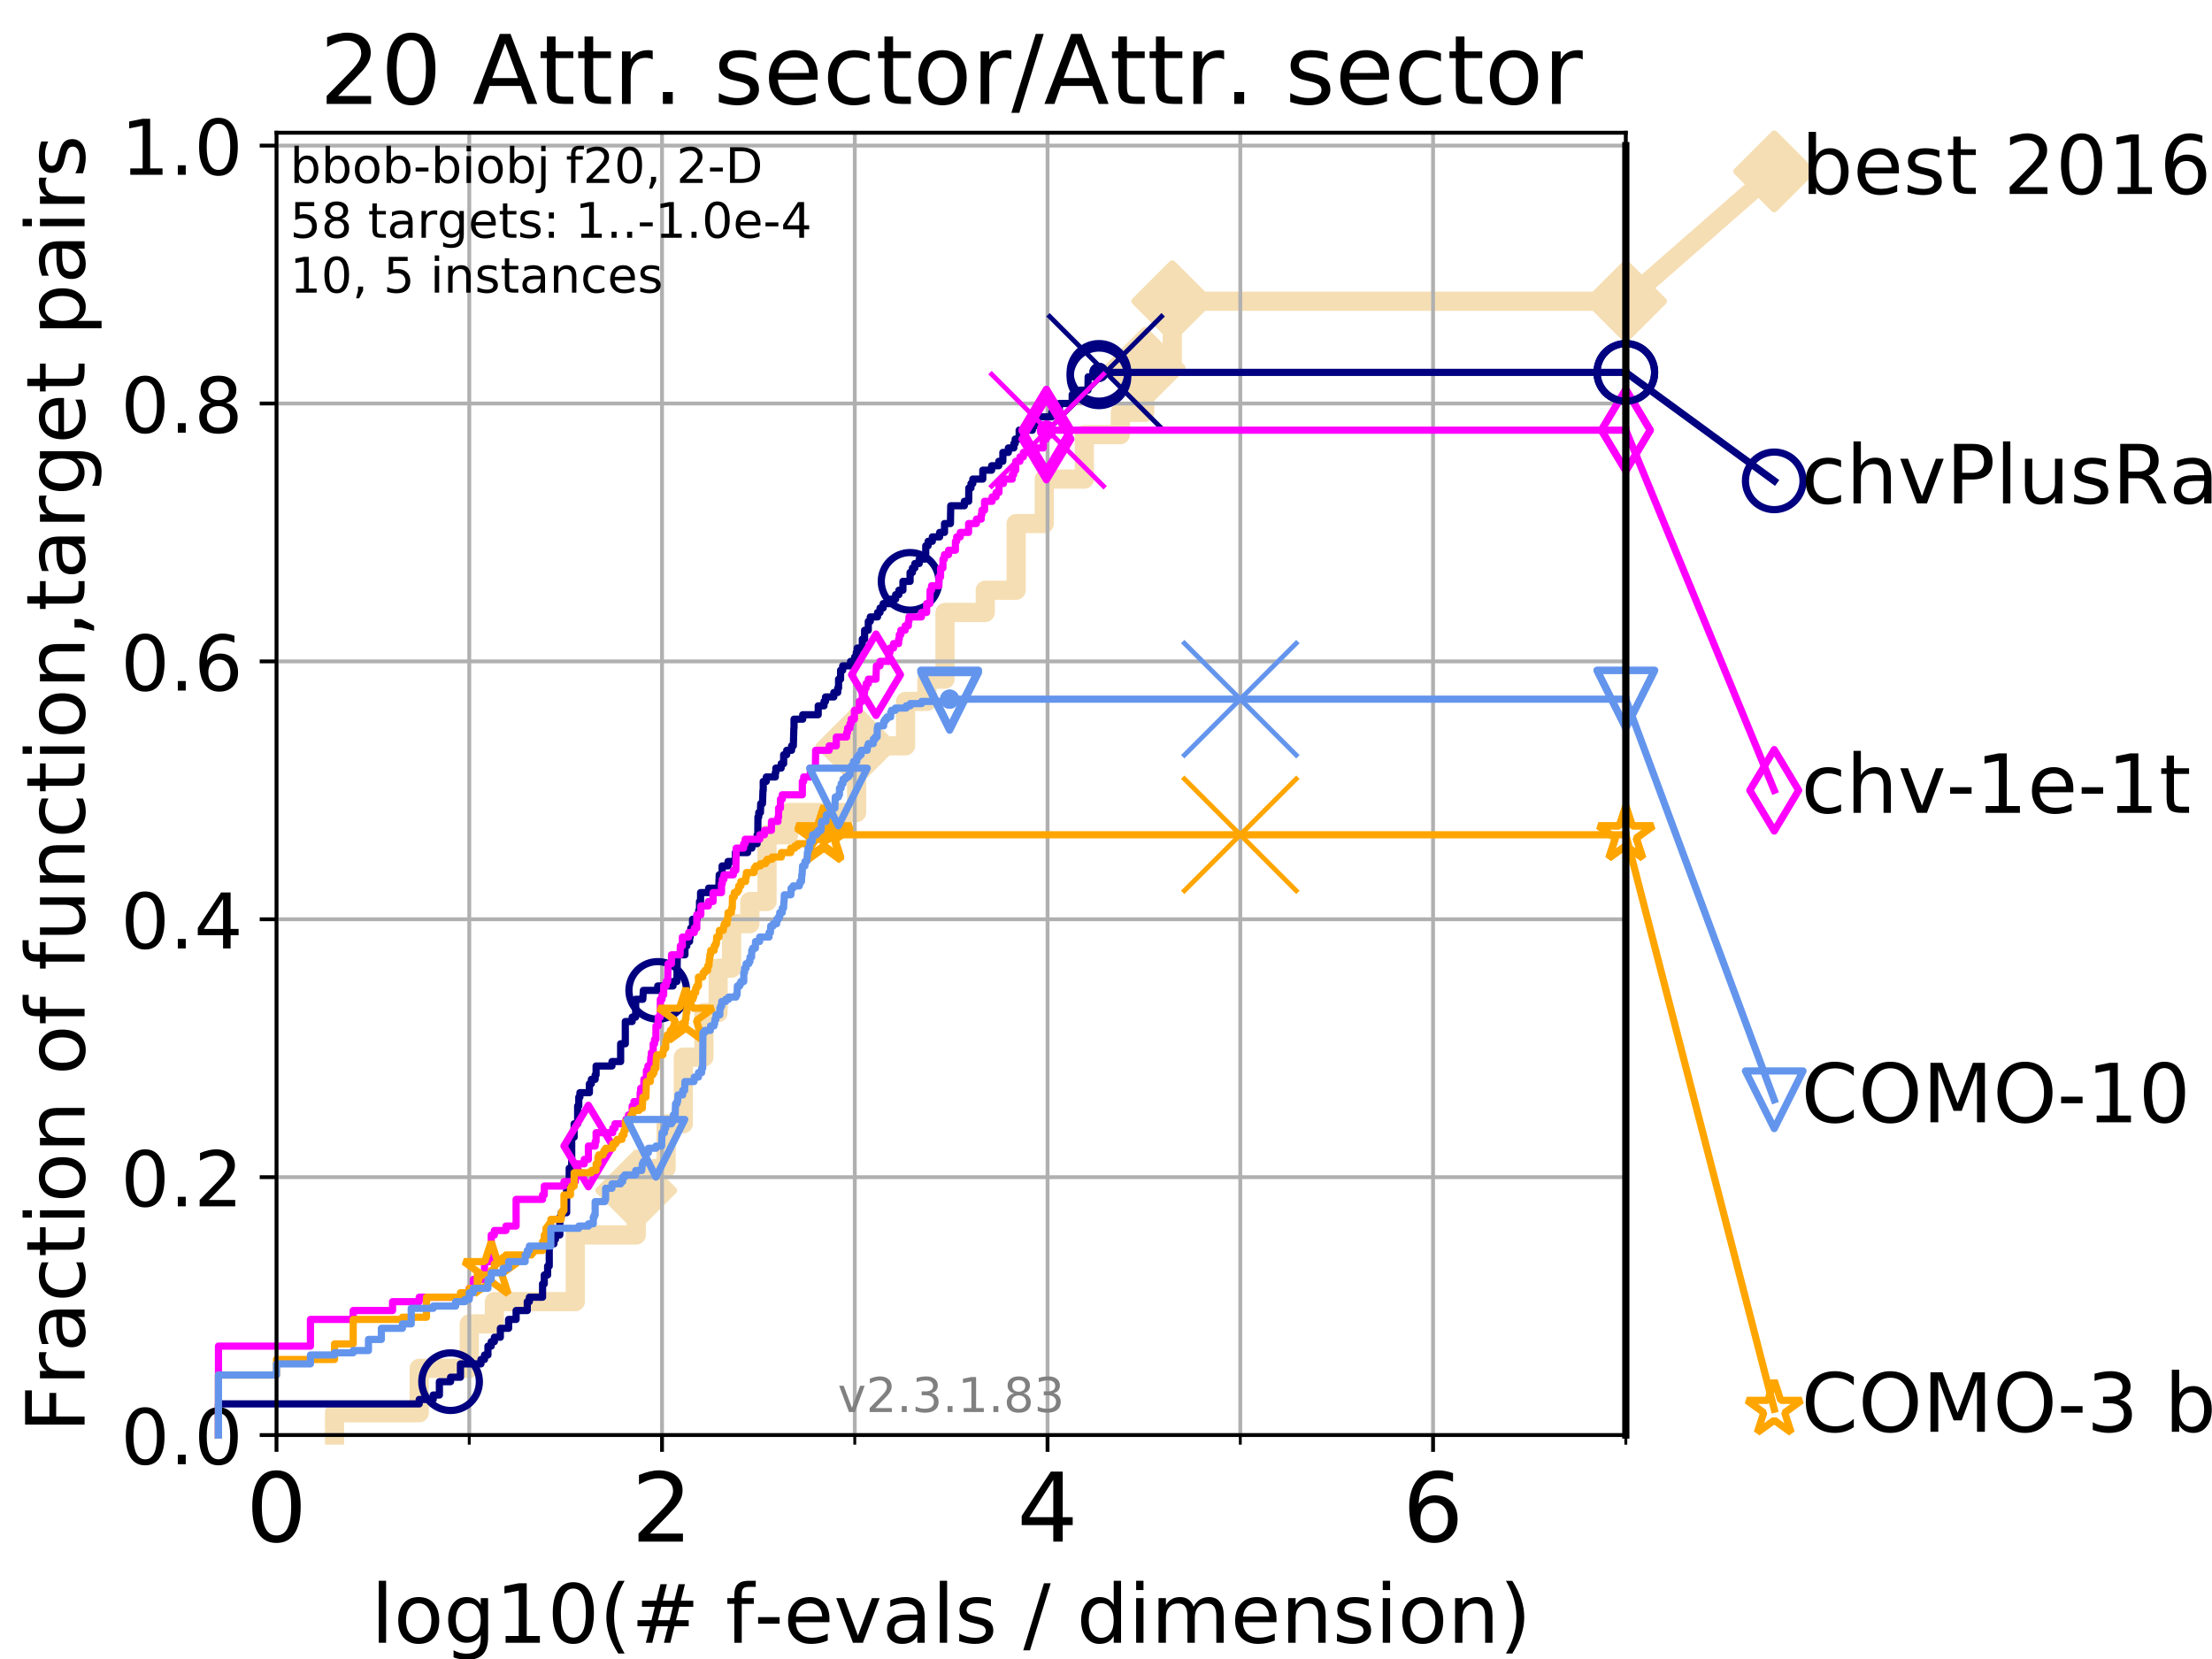 <?xml version="1.0" encoding="utf-8" standalone="no"?>
<!DOCTYPE svg PUBLIC "-//W3C//DTD SVG 1.1//EN"
  "http://www.w3.org/Graphics/SVG/1.1/DTD/svg11.dtd">
<!-- Created with matplotlib (https://matplotlib.org/) -->
<svg height="345.6pt" version="1.1" viewBox="0 0 460.8 345.6" width="460.8pt" xmlns="http://www.w3.org/2000/svg" xmlns:xlink="http://www.w3.org/1999/xlink">
 <defs>
  <style type="text/css">
*{stroke-linecap:butt;stroke-linejoin:round;}
  </style>
 </defs>
 <g id="figure_1">
  <g id="patch_1">
   <path d="M 0 345.6 
L 460.8 345.6 
L 460.8 0 
L 0 0 
z
" style="fill:#ffffff;"/>
  </g>
  <g id="axes_1">
   <g id="patch_2">
    <path d="M 57.6 298.944 
L 338.688 298.944 
L 338.688 27.648 
L 57.6 27.648 
z
" style="fill:#ffffff;"/>
   </g>
   <g id="line2d_1">
    <path d="M 69.688 298.944 
L 69.688 294.313 
L 87.33 294.313 
L 87.33 285.05 
L 97.755 285.05 
L 97.755 275.788 
L 102.989 275.788 
L 102.989 271.157 
L 119.85 271.157 
L 119.85 257.263 
L 132.542 257.263 
L 132.542 248.001 
L 136.551 248.001 
L 136.551 243.37 
L 138.762 243.37 
L 138.762 234.107 
L 142.352 234.107 
L 142.352 220.214 
L 146.644 220.214 
L 146.644 210.951 
L 149.602 210.951 
L 149.602 201.689 
L 152.398 201.689 
L 152.398 192.426 
L 156.206 192.426 
L 156.206 187.795 
L 159.783 187.795 
L 159.783 173.901 
L 164.276 173.901 
L 164.276 169.27 
L 178.446 169.27 
L 178.446 155.377 
L 188.643 155.377 
L 188.643 146.114 
L 193.089 146.114 
L 193.089 141.483 
L 196.858 141.483 
L 196.858 127.589 
L 205.247 127.589 
L 205.247 122.958 
L 211.677 122.958 
L 211.677 109.065 
L 217.537 109.065 
L 217.537 99.802 
L 225.888 99.802 
L 225.888 90.54 
L 233.382 90.54 
L 233.382 85.909 
L 238.47 85.909 
L 238.47 76.646 
L 244.204 76.646 
L 244.204 62.753 
L 338.688 62.753 
" style="fill:none;stroke:#f5deb3;stroke-linecap:square;stroke-width:4;"/>
   </g>
   <g id="line2d_2">
    <defs>
     <path d="M 0 7.778 
L 7.778 0 
L 0 -7.778 
L -7.778 0 
z
" id="mdd5cc30bfb" style="stroke:#f5deb3;stroke-linejoin:miter;stroke-width:1.5;"/>
    </defs>
    <g>
     <use style="fill:#f5deb3;stroke:#f5deb3;stroke-linejoin:miter;stroke-width:1.5;" x="132.542" xlink:href="#mdd5cc30bfb" y="248.001"/>
     <use style="fill:#f5deb3;stroke:#f5deb3;stroke-linejoin:miter;stroke-width:1.5;" x="178.446" xlink:href="#mdd5cc30bfb" y="155.377"/>
     <use style="fill:#f5deb3;stroke:#f5deb3;stroke-linejoin:miter;stroke-width:1.5;" x="238.47" xlink:href="#mdd5cc30bfb" y="76.646"/>
     <use style="fill:#f5deb3;stroke:#f5deb3;stroke-linejoin:miter;stroke-width:1.5;" x="244.204" xlink:href="#mdd5cc30bfb" y="62.753"/>
     <use style="fill:#f5deb3;stroke:#f5deb3;stroke-linejoin:miter;stroke-width:1.5;" x="338.688" xlink:href="#mdd5cc30bfb" y="62.753"/>
    </g>
   </g>
   <g id="line2d_3">
    <path style="fill:none;stroke:#f5deb3;stroke-linecap:square;stroke-width:4;"/>
    <g/>
   </g>
   <g id="line2d_4">
    <path d="M 338.688 62.753 
L 369.608 35.706 
" style="fill:none;stroke:#f5deb3;stroke-linecap:square;stroke-width:4;"/>
    <g>
     <use style="fill:#f5deb3;stroke:#f5deb3;stroke-linejoin:miter;stroke-width:1.5;" x="338.688" xlink:href="#mdd5cc30bfb" y="62.753"/>
     <use style="fill:#f5deb3;stroke:#f5deb3;stroke-linejoin:miter;stroke-width:1.5;" x="369.608" xlink:href="#mdd5cc30bfb" y="35.706"/>
    </g>
   </g>
   <g id="matplotlib.axis_1">
    <g id="xtick_1">
     <g id="line2d_5">
      <path clip-path="url(#p9e7ce23927)" d="M 57.6 298.944 
L 57.6 27.648 
" style="fill:none;stroke:#b0b0b0;stroke-linecap:square;stroke-width:0.8;"/>
     </g>
     <g id="line2d_6">
      <defs>
       <path d="M 0 0 
L 0 3.5 
" id="mf023dfcf3b" style="stroke:#000000;stroke-width:0.8;"/>
      </defs>
      <g>
       <use style="stroke:#000000;stroke-width:0.8;" x="57.6" xlink:href="#mf023dfcf3b" y="298.944"/>
      </g>
     </g>
     <g id="text_1">
      <!-- 0 -->
      <defs>
       <path d="M 31.781 66.406 
Q 24.172 66.406 20.328 58.906 
Q 16.5 51.422 16.5 36.375 
Q 16.5 21.391 20.328 13.891 
Q 24.172 6.391 31.781 6.391 
Q 39.453 6.391 43.281 13.891 
Q 47.125 21.391 47.125 36.375 
Q 47.125 51.422 43.281 58.906 
Q 39.453 66.406 31.781 66.406 
z
M 31.781 74.219 
Q 44.047 74.219 50.516 64.516 
Q 56.984 54.828 56.984 36.375 
Q 56.984 17.969 50.516 8.266 
Q 44.047 -1.422 31.781 -1.422 
Q 19.531 -1.422 13.062 8.266 
Q 6.594 17.969 6.594 36.375 
Q 6.594 54.828 13.062 64.516 
Q 19.531 74.219 31.781 74.219 
z
" id="DejaVuSans-48"/>
      </defs>
      <g transform="translate(51.237 321.141)scale(0.2 -0.2)">
       <use xlink:href="#DejaVuSans-48"/>
      </g>
     </g>
    </g>
    <g id="xtick_2">
     <g id="line2d_7">
      <path clip-path="url(#p9e7ce23927)" d="M 137.911 298.944 
L 137.911 27.648 
" style="fill:none;stroke:#b0b0b0;stroke-linecap:square;stroke-width:0.8;"/>
     </g>
     <g id="line2d_8">
      <g>
       <use style="stroke:#000000;stroke-width:0.8;" x="137.911" xlink:href="#mf023dfcf3b" y="298.944"/>
      </g>
     </g>
     <g id="text_2">
      <!-- 2 -->
      <defs>
       <path d="M 19.188 8.297 
L 53.609 8.297 
L 53.609 0 
L 7.328 0 
L 7.328 8.297 
Q 12.938 14.109 22.625 23.891 
Q 32.328 33.688 34.812 36.531 
Q 39.547 41.844 41.422 45.531 
Q 43.312 49.219 43.312 52.781 
Q 43.312 58.594 39.234 62.25 
Q 35.156 65.922 28.609 65.922 
Q 23.969 65.922 18.812 64.312 
Q 13.672 62.703 7.812 59.422 
L 7.812 69.391 
Q 13.766 71.781 18.938 73 
Q 24.125 74.219 28.422 74.219 
Q 39.75 74.219 46.484 68.547 
Q 53.219 62.891 53.219 53.422 
Q 53.219 48.922 51.531 44.891 
Q 49.859 40.875 45.406 35.406 
Q 44.188 33.984 37.641 27.219 
Q 31.109 20.453 19.188 8.297 
z
" id="DejaVuSans-50"/>
      </defs>
      <g transform="translate(131.548 321.141)scale(0.2 -0.2)">
       <use xlink:href="#DejaVuSans-50"/>
      </g>
     </g>
    </g>
    <g id="xtick_3">
     <g id="line2d_9">
      <path clip-path="url(#p9e7ce23927)" d="M 218.222 298.944 
L 218.222 27.648 
" style="fill:none;stroke:#b0b0b0;stroke-linecap:square;stroke-width:0.8;"/>
     </g>
     <g id="line2d_10">
      <g>
       <use style="stroke:#000000;stroke-width:0.8;" x="218.222" xlink:href="#mf023dfcf3b" y="298.944"/>
      </g>
     </g>
     <g id="text_3">
      <!-- 4 -->
      <defs>
       <path d="M 37.797 64.312 
L 12.891 25.391 
L 37.797 25.391 
z
M 35.203 72.906 
L 47.609 72.906 
L 47.609 25.391 
L 58.016 25.391 
L 58.016 17.188 
L 47.609 17.188 
L 47.609 0 
L 37.797 0 
L 37.797 17.188 
L 4.891 17.188 
L 4.891 26.703 
z
" id="DejaVuSans-52"/>
      </defs>
      <g transform="translate(211.859 321.141)scale(0.2 -0.2)">
       <use xlink:href="#DejaVuSans-52"/>
      </g>
     </g>
    </g>
    <g id="xtick_4">
     <g id="line2d_11">
      <path clip-path="url(#p9e7ce23927)" d="M 298.533 298.944 
L 298.533 27.648 
" style="fill:none;stroke:#b0b0b0;stroke-linecap:square;stroke-width:0.8;"/>
     </g>
     <g id="line2d_12">
      <g>
       <use style="stroke:#000000;stroke-width:0.8;" x="298.533" xlink:href="#mf023dfcf3b" y="298.944"/>
      </g>
     </g>
     <g id="text_4">
      <!-- 6 -->
      <defs>
       <path d="M 33.016 40.375 
Q 26.375 40.375 22.484 35.828 
Q 18.609 31.297 18.609 23.391 
Q 18.609 15.531 22.484 10.953 
Q 26.375 6.391 33.016 6.391 
Q 39.656 6.391 43.531 10.953 
Q 47.406 15.531 47.406 23.391 
Q 47.406 31.297 43.531 35.828 
Q 39.656 40.375 33.016 40.375 
z
M 52.594 71.297 
L 52.594 62.312 
Q 48.875 64.062 45.094 64.984 
Q 41.312 65.922 37.594 65.922 
Q 27.828 65.922 22.672 59.328 
Q 17.531 52.734 16.797 39.406 
Q 19.672 43.656 24.016 45.922 
Q 28.375 48.188 33.594 48.188 
Q 44.578 48.188 50.953 41.516 
Q 57.328 34.859 57.328 23.391 
Q 57.328 12.156 50.688 5.359 
Q 44.047 -1.422 33.016 -1.422 
Q 20.359 -1.422 13.672 8.266 
Q 6.984 17.969 6.984 36.375 
Q 6.984 53.656 15.188 63.938 
Q 23.391 74.219 37.203 74.219 
Q 40.922 74.219 44.703 73.484 
Q 48.484 72.75 52.594 71.297 
z
" id="DejaVuSans-54"/>
      </defs>
      <g transform="translate(292.17 321.141)scale(0.2 -0.2)">
       <use xlink:href="#DejaVuSans-54"/>
      </g>
     </g>
    </g>
    <g id="xtick_5">
     <g id="line2d_13">
      <path clip-path="url(#p9e7ce23927)" d="M 97.755 298.944 
L 97.755 27.648 
" style="fill:none;stroke:#b0b0b0;stroke-linecap:square;stroke-width:0.8;"/>
     </g>
     <g id="line2d_14">
      <defs>
       <path d="M 0 0 
L 0 2 
" id="m2796868cf5" style="stroke:#000000;stroke-width:0.6;"/>
      </defs>
      <g>
       <use style="stroke:#000000;stroke-width:0.6;" x="97.755" xlink:href="#m2796868cf5" y="298.944"/>
      </g>
     </g>
    </g>
    <g id="xtick_6">
     <g id="line2d_15">
      <path clip-path="url(#p9e7ce23927)" d="M 178.066 298.944 
L 178.066 27.648 
" style="fill:none;stroke:#b0b0b0;stroke-linecap:square;stroke-width:0.8;"/>
     </g>
     <g id="line2d_16">
      <g>
       <use style="stroke:#000000;stroke-width:0.6;" x="178.066" xlink:href="#m2796868cf5" y="298.944"/>
      </g>
     </g>
    </g>
    <g id="xtick_7">
     <g id="line2d_17">
      <path clip-path="url(#p9e7ce23927)" d="M 258.377 298.944 
L 258.377 27.648 
" style="fill:none;stroke:#b0b0b0;stroke-linecap:square;stroke-width:0.8;"/>
     </g>
     <g id="line2d_18">
      <g>
       <use style="stroke:#000000;stroke-width:0.6;" x="258.377" xlink:href="#m2796868cf5" y="298.944"/>
      </g>
     </g>
    </g>
    <g id="xtick_8">
     <g id="line2d_19">
      <path clip-path="url(#p9e7ce23927)" d="M 338.688 298.944 
L 338.688 27.648 
" style="fill:none;stroke:#b0b0b0;stroke-linecap:square;stroke-width:0.8;"/>
     </g>
     <g id="line2d_20">
      <g>
       <use style="stroke:#000000;stroke-width:0.6;" x="338.688" xlink:href="#m2796868cf5" y="298.944"/>
      </g>
     </g>
    </g>
    <g id="text_5">
     <!-- log10(# f-evals / dimension) -->
     <defs>
      <path d="M 9.422 75.984 
L 18.406 75.984 
L 18.406 0 
L 9.422 0 
z
" id="DejaVuSans-108"/>
      <path d="M 30.609 48.391 
Q 23.391 48.391 19.188 42.75 
Q 14.984 37.109 14.984 27.297 
Q 14.984 17.484 19.156 11.844 
Q 23.344 6.203 30.609 6.203 
Q 37.797 6.203 41.984 11.859 
Q 46.188 17.531 46.188 27.297 
Q 46.188 37.016 41.984 42.703 
Q 37.797 48.391 30.609 48.391 
z
M 30.609 56 
Q 42.328 56 49.016 48.375 
Q 55.719 40.766 55.719 27.297 
Q 55.719 13.875 49.016 6.219 
Q 42.328 -1.422 30.609 -1.422 
Q 18.844 -1.422 12.172 6.219 
Q 5.516 13.875 5.516 27.297 
Q 5.516 40.766 12.172 48.375 
Q 18.844 56 30.609 56 
z
" id="DejaVuSans-111"/>
      <path d="M 45.406 27.984 
Q 45.406 37.75 41.375 43.109 
Q 37.359 48.484 30.078 48.484 
Q 22.859 48.484 18.828 43.109 
Q 14.797 37.75 14.797 27.984 
Q 14.797 18.266 18.828 12.891 
Q 22.859 7.516 30.078 7.516 
Q 37.359 7.516 41.375 12.891 
Q 45.406 18.266 45.406 27.984 
z
M 54.391 6.781 
Q 54.391 -7.172 48.188 -13.984 
Q 42 -20.797 29.203 -20.797 
Q 24.469 -20.797 20.266 -20.094 
Q 16.062 -19.391 12.109 -17.922 
L 12.109 -9.188 
Q 16.062 -11.328 19.922 -12.344 
Q 23.781 -13.375 27.781 -13.375 
Q 36.625 -13.375 41.016 -8.766 
Q 45.406 -4.156 45.406 5.172 
L 45.406 9.625 
Q 42.625 4.781 38.281 2.391 
Q 33.938 0 27.875 0 
Q 17.828 0 11.672 7.656 
Q 5.516 15.328 5.516 27.984 
Q 5.516 40.672 11.672 48.328 
Q 17.828 56 27.875 56 
Q 33.938 56 38.281 53.609 
Q 42.625 51.219 45.406 46.391 
L 45.406 54.688 
L 54.391 54.688 
z
" id="DejaVuSans-103"/>
      <path d="M 12.406 8.297 
L 28.516 8.297 
L 28.516 63.922 
L 10.984 60.406 
L 10.984 69.391 
L 28.422 72.906 
L 38.281 72.906 
L 38.281 8.297 
L 54.391 8.297 
L 54.391 0 
L 12.406 0 
z
" id="DejaVuSans-49"/>
      <path d="M 31 75.875 
Q 24.469 64.656 21.281 53.656 
Q 18.109 42.672 18.109 31.391 
Q 18.109 20.125 21.312 9.062 
Q 24.516 -2 31 -13.188 
L 23.188 -13.188 
Q 15.875 -1.703 12.234 9.375 
Q 8.594 20.453 8.594 31.391 
Q 8.594 42.281 12.203 53.312 
Q 15.828 64.359 23.188 75.875 
z
" id="DejaVuSans-40"/>
      <path d="M 51.125 44 
L 36.922 44 
L 32.812 27.688 
L 47.125 27.688 
z
M 43.797 71.781 
L 38.719 51.516 
L 52.984 51.516 
L 58.109 71.781 
L 65.922 71.781 
L 60.891 51.516 
L 76.125 51.516 
L 76.125 44 
L 58.984 44 
L 54.984 27.688 
L 70.516 27.688 
L 70.516 20.219 
L 53.078 20.219 
L 48 0 
L 40.188 0 
L 45.219 20.219 
L 30.906 20.219 
L 25.875 0 
L 18.016 0 
L 23.094 20.219 
L 7.719 20.219 
L 7.719 27.688 
L 24.906 27.688 
L 29 44 
L 13.281 44 
L 13.281 51.516 
L 30.906 51.516 
L 35.891 71.781 
z
" id="DejaVuSans-35"/>
      <path id="DejaVuSans-32"/>
      <path d="M 37.109 75.984 
L 37.109 68.5 
L 28.516 68.5 
Q 23.688 68.5 21.797 66.547 
Q 19.922 64.594 19.922 59.516 
L 19.922 54.688 
L 34.719 54.688 
L 34.719 47.703 
L 19.922 47.703 
L 19.922 0 
L 10.891 0 
L 10.891 47.703 
L 2.297 47.703 
L 2.297 54.688 
L 10.891 54.688 
L 10.891 58.5 
Q 10.891 67.625 15.141 71.797 
Q 19.391 75.984 28.609 75.984 
z
" id="DejaVuSans-102"/>
      <path d="M 4.891 31.391 
L 31.203 31.391 
L 31.203 23.391 
L 4.891 23.391 
z
" id="DejaVuSans-45"/>
      <path d="M 56.203 29.594 
L 56.203 25.203 
L 14.891 25.203 
Q 15.484 15.922 20.484 11.062 
Q 25.484 6.203 34.422 6.203 
Q 39.594 6.203 44.453 7.469 
Q 49.312 8.734 54.109 11.281 
L 54.109 2.781 
Q 49.266 0.734 44.188 -0.344 
Q 39.109 -1.422 33.891 -1.422 
Q 20.797 -1.422 13.156 6.188 
Q 5.516 13.812 5.516 26.812 
Q 5.516 40.234 12.766 48.109 
Q 20.016 56 32.328 56 
Q 43.359 56 49.781 48.891 
Q 56.203 41.797 56.203 29.594 
z
M 47.219 32.234 
Q 47.125 39.594 43.094 43.984 
Q 39.062 48.391 32.422 48.391 
Q 24.906 48.391 20.391 44.141 
Q 15.875 39.891 15.188 32.172 
z
" id="DejaVuSans-101"/>
      <path d="M 2.984 54.688 
L 12.5 54.688 
L 29.594 8.797 
L 46.688 54.688 
L 56.203 54.688 
L 35.688 0 
L 23.484 0 
z
" id="DejaVuSans-118"/>
      <path d="M 34.281 27.484 
Q 23.391 27.484 19.188 25 
Q 14.984 22.516 14.984 16.5 
Q 14.984 11.719 18.141 8.906 
Q 21.297 6.109 26.703 6.109 
Q 34.188 6.109 38.703 11.406 
Q 43.219 16.703 43.219 25.484 
L 43.219 27.484 
z
M 52.203 31.203 
L 52.203 0 
L 43.219 0 
L 43.219 8.297 
Q 40.141 3.328 35.547 0.953 
Q 30.953 -1.422 24.312 -1.422 
Q 15.922 -1.422 10.953 3.297 
Q 6 8.016 6 15.922 
Q 6 25.141 12.172 29.828 
Q 18.359 34.516 30.609 34.516 
L 43.219 34.516 
L 43.219 35.406 
Q 43.219 41.609 39.141 45 
Q 35.062 48.391 27.688 48.391 
Q 23 48.391 18.547 47.266 
Q 14.109 46.141 10.016 43.891 
L 10.016 52.203 
Q 14.938 54.109 19.578 55.047 
Q 24.219 56 28.609 56 
Q 40.484 56 46.344 49.844 
Q 52.203 43.703 52.203 31.203 
z
" id="DejaVuSans-97"/>
      <path d="M 44.281 53.078 
L 44.281 44.578 
Q 40.484 46.531 36.375 47.5 
Q 32.281 48.484 27.875 48.484 
Q 21.188 48.484 17.844 46.438 
Q 14.5 44.391 14.5 40.281 
Q 14.5 37.156 16.891 35.375 
Q 19.281 33.594 26.516 31.984 
L 29.594 31.297 
Q 39.156 29.25 43.188 25.516 
Q 47.219 21.781 47.219 15.094 
Q 47.219 7.469 41.188 3.016 
Q 35.156 -1.422 24.609 -1.422 
Q 20.219 -1.422 15.453 -0.562 
Q 10.688 0.297 5.422 2 
L 5.422 11.281 
Q 10.406 8.688 15.234 7.391 
Q 20.062 6.109 24.812 6.109 
Q 31.156 6.109 34.562 8.281 
Q 37.984 10.453 37.984 14.406 
Q 37.984 18.062 35.516 20.016 
Q 33.062 21.969 24.703 23.781 
L 21.578 24.516 
Q 13.234 26.266 9.516 29.906 
Q 5.812 33.547 5.812 39.891 
Q 5.812 47.609 11.281 51.797 
Q 16.75 56 26.812 56 
Q 31.781 56 36.172 55.266 
Q 40.578 54.547 44.281 53.078 
z
" id="DejaVuSans-115"/>
      <path d="M 25.391 72.906 
L 33.688 72.906 
L 8.297 -9.281 
L 0 -9.281 
z
" id="DejaVuSans-47"/>
      <path d="M 45.406 46.391 
L 45.406 75.984 
L 54.391 75.984 
L 54.391 0 
L 45.406 0 
L 45.406 8.203 
Q 42.578 3.328 38.25 0.953 
Q 33.938 -1.422 27.875 -1.422 
Q 17.969 -1.422 11.734 6.484 
Q 5.516 14.406 5.516 27.297 
Q 5.516 40.188 11.734 48.094 
Q 17.969 56 27.875 56 
Q 33.938 56 38.25 53.625 
Q 42.578 51.266 45.406 46.391 
z
M 14.797 27.297 
Q 14.797 17.391 18.875 11.75 
Q 22.953 6.109 30.078 6.109 
Q 37.203 6.109 41.297 11.75 
Q 45.406 17.391 45.406 27.297 
Q 45.406 37.203 41.297 42.844 
Q 37.203 48.484 30.078 48.484 
Q 22.953 48.484 18.875 42.844 
Q 14.797 37.203 14.797 27.297 
z
" id="DejaVuSans-100"/>
      <path d="M 9.422 54.688 
L 18.406 54.688 
L 18.406 0 
L 9.422 0 
z
M 9.422 75.984 
L 18.406 75.984 
L 18.406 64.594 
L 9.422 64.594 
z
" id="DejaVuSans-105"/>
      <path d="M 52 44.188 
Q 55.375 50.25 60.062 53.125 
Q 64.75 56 71.094 56 
Q 79.641 56 84.281 50.016 
Q 88.922 44.047 88.922 33.016 
L 88.922 0 
L 79.891 0 
L 79.891 32.719 
Q 79.891 40.578 77.094 44.375 
Q 74.312 48.188 68.609 48.188 
Q 61.625 48.188 57.562 43.547 
Q 53.516 38.922 53.516 30.906 
L 53.516 0 
L 44.484 0 
L 44.484 32.719 
Q 44.484 40.625 41.703 44.406 
Q 38.922 48.188 33.109 48.188 
Q 26.219 48.188 22.156 43.531 
Q 18.109 38.875 18.109 30.906 
L 18.109 0 
L 9.078 0 
L 9.078 54.688 
L 18.109 54.688 
L 18.109 46.188 
Q 21.188 51.219 25.484 53.609 
Q 29.781 56 35.688 56 
Q 41.656 56 45.828 52.969 
Q 50 49.953 52 44.188 
z
" id="DejaVuSans-109"/>
      <path d="M 54.891 33.016 
L 54.891 0 
L 45.906 0 
L 45.906 32.719 
Q 45.906 40.484 42.875 44.328 
Q 39.844 48.188 33.797 48.188 
Q 26.516 48.188 22.312 43.547 
Q 18.109 38.922 18.109 30.906 
L 18.109 0 
L 9.078 0 
L 9.078 54.688 
L 18.109 54.688 
L 18.109 46.188 
Q 21.344 51.125 25.703 53.562 
Q 30.078 56 35.797 56 
Q 45.219 56 50.047 50.172 
Q 54.891 44.344 54.891 33.016 
z
" id="DejaVuSans-110"/>
      <path d="M 8.016 75.875 
L 15.828 75.875 
Q 23.141 64.359 26.781 53.312 
Q 30.422 42.281 30.422 31.391 
Q 30.422 20.453 26.781 9.375 
Q 23.141 -1.703 15.828 -13.188 
L 8.016 -13.188 
Q 14.5 -2 17.703 9.062 
Q 20.906 20.125 20.906 31.391 
Q 20.906 42.672 17.703 53.656 
Q 14.5 64.656 8.016 75.875 
z
" id="DejaVuSans-41"/>
     </defs>
     <g transform="translate(77.303 342.218)scale(0.17 -0.17)">
      <use xlink:href="#DejaVuSans-108"/>
      <use x="27.783" xlink:href="#DejaVuSans-111"/>
      <use x="88.965" xlink:href="#DejaVuSans-103"/>
      <use x="152.441" xlink:href="#DejaVuSans-49"/>
      <use x="216.064" xlink:href="#DejaVuSans-48"/>
      <use x="279.688" xlink:href="#DejaVuSans-40"/>
      <use x="318.701" xlink:href="#DejaVuSans-35"/>
      <use x="402.49" xlink:href="#DejaVuSans-32"/>
      <use x="434.277" xlink:href="#DejaVuSans-102"/>
      <use x="469.404" xlink:href="#DejaVuSans-45"/>
      <use x="505.488" xlink:href="#DejaVuSans-101"/>
      <use x="567.012" xlink:href="#DejaVuSans-118"/>
      <use x="626.191" xlink:href="#DejaVuSans-97"/>
      <use x="687.471" xlink:href="#DejaVuSans-108"/>
      <use x="715.254" xlink:href="#DejaVuSans-115"/>
      <use x="767.354" xlink:href="#DejaVuSans-32"/>
      <use x="799.141" xlink:href="#DejaVuSans-47"/>
      <use x="832.832" xlink:href="#DejaVuSans-32"/>
      <use x="864.619" xlink:href="#DejaVuSans-100"/>
      <use x="928.096" xlink:href="#DejaVuSans-105"/>
      <use x="955.879" xlink:href="#DejaVuSans-109"/>
      <use x="1053.291" xlink:href="#DejaVuSans-101"/>
      <use x="1114.814" xlink:href="#DejaVuSans-110"/>
      <use x="1178.193" xlink:href="#DejaVuSans-115"/>
      <use x="1230.293" xlink:href="#DejaVuSans-105"/>
      <use x="1258.076" xlink:href="#DejaVuSans-111"/>
      <use x="1319.258" xlink:href="#DejaVuSans-110"/>
      <use x="1382.637" xlink:href="#DejaVuSans-41"/>
     </g>
    </g>
   </g>
   <g id="matplotlib.axis_2">
    <g id="ytick_1">
     <g id="line2d_21">
      <path clip-path="url(#p9e7ce23927)" d="M 57.6 298.944 
L 338.688 298.944 
" style="fill:none;stroke:#b0b0b0;stroke-linecap:square;stroke-width:0.8;"/>
     </g>
     <g id="line2d_22">
      <defs>
       <path d="M 0 0 
L -3.5 0 
" id="mfd8e8ca560" style="stroke:#000000;stroke-width:0.8;"/>
      </defs>
      <g>
       <use style="stroke:#000000;stroke-width:0.8;" x="57.6" xlink:href="#mfd8e8ca560" y="298.944"/>
      </g>
     </g>
     <g id="text_6">
      <!-- 0.0 -->
      <defs>
       <path d="M 10.688 12.406 
L 21 12.406 
L 21 0 
L 10.688 0 
z
" id="DejaVuSans-46"/>
      </defs>
      <g transform="translate(25.155 305.023)scale(0.16 -0.16)">
       <use xlink:href="#DejaVuSans-48"/>
       <use x="63.623" xlink:href="#DejaVuSans-46"/>
       <use x="95.41" xlink:href="#DejaVuSans-48"/>
      </g>
     </g>
    </g>
    <g id="ytick_2">
     <g id="line2d_23">
      <path clip-path="url(#p9e7ce23927)" d="M 57.6 245.222 
L 338.688 245.222 
" style="fill:none;stroke:#b0b0b0;stroke-linecap:square;stroke-width:0.8;"/>
     </g>
     <g id="line2d_24">
      <g>
       <use style="stroke:#000000;stroke-width:0.8;" x="57.6" xlink:href="#mfd8e8ca560" y="245.222"/>
      </g>
     </g>
     <g id="text_7">
      <!-- 0.2 -->
      <g transform="translate(25.155 251.301)scale(0.16 -0.16)">
       <use xlink:href="#DejaVuSans-48"/>
       <use x="63.623" xlink:href="#DejaVuSans-46"/>
       <use x="95.41" xlink:href="#DejaVuSans-50"/>
      </g>
     </g>
    </g>
    <g id="ytick_3">
     <g id="line2d_25">
      <path clip-path="url(#p9e7ce23927)" d="M 57.6 191.5 
L 338.688 191.5 
" style="fill:none;stroke:#b0b0b0;stroke-linecap:square;stroke-width:0.8;"/>
     </g>
     <g id="line2d_26">
      <g>
       <use style="stroke:#000000;stroke-width:0.8;" x="57.6" xlink:href="#mfd8e8ca560" y="191.5"/>
      </g>
     </g>
     <g id="text_8">
      <!-- 0.4 -->
      <g transform="translate(25.155 197.579)scale(0.16 -0.16)">
       <use xlink:href="#DejaVuSans-48"/>
       <use x="63.623" xlink:href="#DejaVuSans-46"/>
       <use x="95.41" xlink:href="#DejaVuSans-52"/>
      </g>
     </g>
    </g>
    <g id="ytick_4">
     <g id="line2d_27">
      <path clip-path="url(#p9e7ce23927)" d="M 57.6 137.778 
L 338.688 137.778 
" style="fill:none;stroke:#b0b0b0;stroke-linecap:square;stroke-width:0.8;"/>
     </g>
     <g id="line2d_28">
      <g>
       <use style="stroke:#000000;stroke-width:0.8;" x="57.6" xlink:href="#mfd8e8ca560" y="137.778"/>
      </g>
     </g>
     <g id="text_9">
      <!-- 0.6 -->
      <g transform="translate(25.155 143.857)scale(0.16 -0.16)">
       <use xlink:href="#DejaVuSans-48"/>
       <use x="63.623" xlink:href="#DejaVuSans-46"/>
       <use x="95.41" xlink:href="#DejaVuSans-54"/>
      </g>
     </g>
    </g>
    <g id="ytick_5">
     <g id="line2d_29">
      <path clip-path="url(#p9e7ce23927)" d="M 57.6 84.056 
L 338.688 84.056 
" style="fill:none;stroke:#b0b0b0;stroke-linecap:square;stroke-width:0.8;"/>
     </g>
     <g id="line2d_30">
      <g>
       <use style="stroke:#000000;stroke-width:0.8;" x="57.6" xlink:href="#mfd8e8ca560" y="84.056"/>
      </g>
     </g>
     <g id="text_10">
      <!-- 0.8 -->
      <defs>
       <path d="M 31.781 34.625 
Q 24.75 34.625 20.719 30.859 
Q 16.703 27.094 16.703 20.516 
Q 16.703 13.922 20.719 10.156 
Q 24.75 6.391 31.781 6.391 
Q 38.812 6.391 42.859 10.172 
Q 46.922 13.969 46.922 20.516 
Q 46.922 27.094 42.891 30.859 
Q 38.875 34.625 31.781 34.625 
z
M 21.922 38.812 
Q 15.578 40.375 12.031 44.719 
Q 8.5 49.078 8.5 55.328 
Q 8.5 64.062 14.719 69.141 
Q 20.953 74.219 31.781 74.219 
Q 42.672 74.219 48.875 69.141 
Q 55.078 64.062 55.078 55.328 
Q 55.078 49.078 51.531 44.719 
Q 48 40.375 41.703 38.812 
Q 48.828 37.156 52.797 32.312 
Q 56.781 27.484 56.781 20.516 
Q 56.781 9.906 50.312 4.234 
Q 43.844 -1.422 31.781 -1.422 
Q 19.734 -1.422 13.25 4.234 
Q 6.781 9.906 6.781 20.516 
Q 6.781 27.484 10.781 32.312 
Q 14.797 37.156 21.922 38.812 
z
M 18.312 54.391 
Q 18.312 48.734 21.844 45.562 
Q 25.391 42.391 31.781 42.391 
Q 38.141 42.391 41.719 45.562 
Q 45.312 48.734 45.312 54.391 
Q 45.312 60.062 41.719 63.234 
Q 38.141 66.406 31.781 66.406 
Q 25.391 66.406 21.844 63.234 
Q 18.312 60.062 18.312 54.391 
z
" id="DejaVuSans-56"/>
      </defs>
      <g transform="translate(25.155 90.135)scale(0.16 -0.16)">
       <use xlink:href="#DejaVuSans-48"/>
       <use x="63.623" xlink:href="#DejaVuSans-46"/>
       <use x="95.41" xlink:href="#DejaVuSans-56"/>
      </g>
     </g>
    </g>
    <g id="ytick_6">
     <g id="line2d_31">
      <path clip-path="url(#p9e7ce23927)" d="M 57.6 30.334 
L 338.688 30.334 
" style="fill:none;stroke:#b0b0b0;stroke-linecap:square;stroke-width:0.8;"/>
     </g>
     <g id="line2d_32">
      <g>
       <use style="stroke:#000000;stroke-width:0.8;" x="57.6" xlink:href="#mfd8e8ca560" y="30.334"/>
      </g>
     </g>
     <g id="text_11">
      <!-- 1.0 -->
      <g transform="translate(25.155 36.413)scale(0.16 -0.16)">
       <use xlink:href="#DejaVuSans-49"/>
       <use x="63.623" xlink:href="#DejaVuSans-46"/>
       <use x="95.41" xlink:href="#DejaVuSans-48"/>
      </g>
     </g>
    </g>
    <g id="text_12">
     <!-- Fraction of function,target pairs -->
     <defs>
      <path d="M 9.812 72.906 
L 51.703 72.906 
L 51.703 64.594 
L 19.672 64.594 
L 19.672 43.109 
L 48.578 43.109 
L 48.578 34.812 
L 19.672 34.812 
L 19.672 0 
L 9.812 0 
z
" id="DejaVuSans-70"/>
      <path d="M 41.109 46.297 
Q 39.594 47.172 37.812 47.578 
Q 36.031 48 33.891 48 
Q 26.266 48 22.188 43.047 
Q 18.109 38.094 18.109 28.812 
L 18.109 0 
L 9.078 0 
L 9.078 54.688 
L 18.109 54.688 
L 18.109 46.188 
Q 20.953 51.172 25.484 53.578 
Q 30.031 56 36.531 56 
Q 37.453 56 38.578 55.875 
Q 39.703 55.766 41.062 55.516 
z
" id="DejaVuSans-114"/>
      <path d="M 48.781 52.594 
L 48.781 44.188 
Q 44.969 46.297 41.141 47.344 
Q 37.312 48.391 33.406 48.391 
Q 24.656 48.391 19.812 42.844 
Q 14.984 37.312 14.984 27.297 
Q 14.984 17.281 19.812 11.734 
Q 24.656 6.203 33.406 6.203 
Q 37.312 6.203 41.141 7.25 
Q 44.969 8.297 48.781 10.406 
L 48.781 2.094 
Q 45.016 0.344 40.984 -0.531 
Q 36.969 -1.422 32.422 -1.422 
Q 20.062 -1.422 12.781 6.344 
Q 5.516 14.109 5.516 27.297 
Q 5.516 40.672 12.859 48.328 
Q 20.219 56 33.016 56 
Q 37.156 56 41.109 55.141 
Q 45.062 54.297 48.781 52.594 
z
" id="DejaVuSans-99"/>
      <path d="M 18.312 70.219 
L 18.312 54.688 
L 36.812 54.688 
L 36.812 47.703 
L 18.312 47.703 
L 18.312 18.016 
Q 18.312 11.328 20.141 9.422 
Q 21.969 7.516 27.594 7.516 
L 36.812 7.516 
L 36.812 0 
L 27.594 0 
Q 17.188 0 13.234 3.875 
Q 9.281 7.766 9.281 18.016 
L 9.281 47.703 
L 2.688 47.703 
L 2.688 54.688 
L 9.281 54.688 
L 9.281 70.219 
z
" id="DejaVuSans-116"/>
      <path d="M 8.5 21.578 
L 8.5 54.688 
L 17.484 54.688 
L 17.484 21.922 
Q 17.484 14.156 20.5 10.266 
Q 23.531 6.391 29.594 6.391 
Q 36.859 6.391 41.078 11.031 
Q 45.312 15.672 45.312 23.688 
L 45.312 54.688 
L 54.297 54.688 
L 54.297 0 
L 45.312 0 
L 45.312 8.406 
Q 42.047 3.422 37.719 1 
Q 33.406 -1.422 27.688 -1.422 
Q 18.266 -1.422 13.375 4.438 
Q 8.5 10.297 8.5 21.578 
z
M 31.109 56 
z
" id="DejaVuSans-117"/>
      <path d="M 11.719 12.406 
L 22.016 12.406 
L 22.016 4 
L 14.016 -11.625 
L 7.719 -11.625 
L 11.719 4 
z
" id="DejaVuSans-44"/>
      <path d="M 18.109 8.203 
L 18.109 -20.797 
L 9.078 -20.797 
L 9.078 54.688 
L 18.109 54.688 
L 18.109 46.391 
Q 20.953 51.266 25.266 53.625 
Q 29.594 56 35.594 56 
Q 45.562 56 51.781 48.094 
Q 58.016 40.188 58.016 27.297 
Q 58.016 14.406 51.781 6.484 
Q 45.562 -1.422 35.594 -1.422 
Q 29.594 -1.422 25.266 0.953 
Q 20.953 3.328 18.109 8.203 
z
M 48.688 27.297 
Q 48.688 37.203 44.609 42.844 
Q 40.531 48.484 33.406 48.484 
Q 26.266 48.484 22.188 42.844 
Q 18.109 37.203 18.109 27.297 
Q 18.109 17.391 22.188 11.75 
Q 26.266 6.109 33.406 6.109 
Q 40.531 6.109 44.609 11.75 
Q 48.688 17.391 48.688 27.297 
z
" id="DejaVuSans-112"/>
     </defs>
     <g transform="translate(17.62 298.435)rotate(-90)scale(0.17 -0.17)">
      <use xlink:href="#DejaVuSans-70"/>
      <use x="57.41" xlink:href="#DejaVuSans-114"/>
      <use x="98.523" xlink:href="#DejaVuSans-97"/>
      <use x="159.803" xlink:href="#DejaVuSans-99"/>
      <use x="214.783" xlink:href="#DejaVuSans-116"/>
      <use x="253.992" xlink:href="#DejaVuSans-105"/>
      <use x="281.775" xlink:href="#DejaVuSans-111"/>
      <use x="342.957" xlink:href="#DejaVuSans-110"/>
      <use x="406.336" xlink:href="#DejaVuSans-32"/>
      <use x="438.123" xlink:href="#DejaVuSans-111"/>
      <use x="499.305" xlink:href="#DejaVuSans-102"/>
      <use x="534.51" xlink:href="#DejaVuSans-32"/>
      <use x="566.297" xlink:href="#DejaVuSans-102"/>
      <use x="601.502" xlink:href="#DejaVuSans-117"/>
      <use x="664.881" xlink:href="#DejaVuSans-110"/>
      <use x="728.26" xlink:href="#DejaVuSans-99"/>
      <use x="783.24" xlink:href="#DejaVuSans-116"/>
      <use x="822.449" xlink:href="#DejaVuSans-105"/>
      <use x="850.232" xlink:href="#DejaVuSans-111"/>
      <use x="911.414" xlink:href="#DejaVuSans-110"/>
      <use x="974.793" xlink:href="#DejaVuSans-44"/>
      <use x="1006.58" xlink:href="#DejaVuSans-116"/>
      <use x="1045.789" xlink:href="#DejaVuSans-97"/>
      <use x="1107.068" xlink:href="#DejaVuSans-114"/>
      <use x="1148.166" xlink:href="#DejaVuSans-103"/>
      <use x="1211.643" xlink:href="#DejaVuSans-101"/>
      <use x="1273.166" xlink:href="#DejaVuSans-116"/>
      <use x="1312.375" xlink:href="#DejaVuSans-32"/>
      <use x="1344.162" xlink:href="#DejaVuSans-112"/>
      <use x="1407.639" xlink:href="#DejaVuSans-97"/>
      <use x="1468.918" xlink:href="#DejaVuSans-105"/>
      <use x="1496.701" xlink:href="#DejaVuSans-114"/>
      <use x="1537.814" xlink:href="#DejaVuSans-115"/>
     </g>
    </g>
   </g>
   <g id="line2d_33">
    <defs>
     <path d="M 0 1.5 
C 0.398 1.5 0.779 1.342 1.061 1.061 
C 1.342 0.779 1.5 0.398 1.5 0 
C 1.5 -0.398 1.342 -0.779 1.061 -1.061 
C 0.779 -1.342 0.398 -1.5 0 -1.5 
C -0.398 -1.5 -0.779 -1.342 -1.061 -1.061 
C -1.342 -0.779 -1.5 -0.398 -1.5 0 
C -1.5 0.398 -1.342 0.779 -1.061 1.061 
C -0.779 1.342 -0.398 1.5 0 1.5 
z
" id="md0351ff926" style="stroke:#f5deb3;"/>
    </defs>
    <g>
     <use style="fill:#f5deb3;stroke:#f5deb3;" x="244.204" xlink:href="#md0351ff926" y="62.753"/>
     <use style="fill:#f5deb3;stroke:#f5deb3;" x="244.204" xlink:href="#md0351ff926" y="62.753"/>
    </g>
   </g>
   <g id="line2d_34">
    <defs>
     <path d="M 0 1.5 
C 0.398 1.5 0.779 1.342 1.061 1.061 
C 1.342 0.779 1.5 0.398 1.5 0 
C 1.5 -0.398 1.342 -0.779 1.061 -1.061 
C 0.779 -1.342 0.398 -1.5 0 -1.5 
C -0.398 -1.5 -0.779 -1.342 -1.061 -1.061 
C -1.342 -0.779 -1.5 -0.398 -1.5 0 
C -1.5 0.398 -1.342 0.779 -1.061 1.061 
C -0.779 1.342 -0.398 1.5 0 1.5 
z
" id="m3e33ad1e58" style="stroke:#000080;"/>
    </defs>
    <g>
     <use style="fill:#000080;stroke:#000080;" x="228.932" xlink:href="#m3e33ad1e58" y="77.572"/>
     <use style="fill:#000080;stroke:#000080;" x="228.932" xlink:href="#m3e33ad1e58" y="77.572"/>
    </g>
   </g>
   <g id="line2d_35">
    <path d="M 45.512 298.944 
L 45.512 292.46 
L 87.33 292.46 
L 87.33 291.534 
L 90.243 291.534 
L 90.243 290.608 
L 91.535 290.608 
L 91.535 287.829 
L 93.864 287.829 
L 93.864 286.903 
L 95.918 286.903 
L 95.918 284.124 
L 100.193 284.124 
L 100.193 283.198 
L 100.935 283.198 
L 100.935 282.272 
L 101.647 282.272 
L 101.647 280.419 
L 102.331 280.419 
L 102.331 279.493 
L 102.989 279.493 
L 102.989 278.567 
L 104.235 278.567 
L 104.235 276.714 
L 105.952 276.714 
L 105.952 274.862 
L 107.515 274.862 
L 107.515 273.009 
L 109.843 273.009 
L 109.843 271.157 
L 110.274 271.157 
L 110.274 270.231 
L 113.023 270.231 
L 113.023 267.452 
L 113.383 267.452 
L 113.383 265.599 
L 114.08 265.599 
L 114.08 263.747 
L 114.419 263.747 
L 114.419 259.116 
L 115.397 259.116 
L 115.397 258.189 
L 115.711 258.189 
L 115.711 257.263 
L 116.621 257.263 
L 116.621 253.558 
L 116.914 253.558 
L 116.914 252.632 
L 118.04 252.632 
L 118.04 246.148 
L 118.577 246.148 
L 118.577 243.37 
L 119.097 243.37 
L 119.097 236.886 
L 119.603 236.886 
L 119.603 234.107 
L 120.335 234.107 
L 120.335 230.402 
L 120.572 230.402 
L 120.572 228.55 
L 120.806 228.55 
L 120.806 227.623 
L 122.782 227.623 
L 122.782 225.771 
L 123.193 225.771 
L 123.193 224.845 
L 123.985 224.845 
L 123.985 223.918 
L 124.178 223.918 
L 124.178 222.066 
L 127.485 222.066 
L 127.485 221.14 
L 129.291 221.14 
L 129.291 217.435 
L 130.264 217.435 
L 130.264 212.804 
L 131.691 212.804 
L 131.691 211.877 
L 132.423 211.877 
L 132.423 208.172 
L 133.91 208.172 
L 134.019 206.32 
L 137.016 206.32 
L 137.016 205.394 
L 140.196 205.394 
L 140.196 204.467 
L 141.018 204.467 
L 141.09 198.91 
L 142.686 198.91 
L 142.686 197.057 
L 143.08 197.057 
L 143.08 196.131 
L 143.654 196.131 
L 143.654 195.205 
L 143.779 195.205 
L 143.779 194.279 
L 143.903 194.279 
L 143.903 193.353 
L 144.27 193.353 
L 144.27 191.5 
L 145.213 191.5 
L 145.213 190.574 
L 145.554 190.574 
L 145.554 189.648 
L 145.722 189.648 
L 145.722 187.795 
L 145.943 187.795 
L 145.943 185.943 
L 147.62 185.943 
L 147.62 185.016 
L 149.735 185.016 
L 149.824 182.238 
L 150.429 182.238 
L 150.429 180.385 
L 151.661 180.385 
L 151.661 179.459 
L 153.178 179.459 
L 153.178 177.606 
L 155.742 177.606 
L 155.742 176.68 
L 156.628 176.68 
L 156.628 175.754 
L 157.726 175.754 
L 157.726 173.901 
L 157.865 173.901 
L 157.893 170.196 
L 158.059 170.196 
L 158.059 169.27 
L 158.412 169.27 
L 158.466 167.418 
L 158.837 167.418 
L 158.942 164.639 
L 158.994 164.639 
L 158.994 162.787 
L 159.633 162.787 
L 159.633 161.86 
L 161.511 161.86 
L 161.511 160.934 
L 161.623 160.934 
L 161.623 160.008 
L 162.729 160.008 
L 162.729 159.082 
L 163.246 159.082 
L 163.246 157.229 
L 163.887 157.229 
L 163.887 156.303 
L 164.899 156.303 
L 164.899 155.377 
L 165.266 155.377 
L 165.375 151.672 
L 165.411 151.672 
L 165.411 149.819 
L 167.223 149.819 
L 167.223 148.893 
L 170.446 148.893 
L 170.446 147.04 
L 171.658 147.04 
L 171.658 146.114 
L 171.97 146.114 
L 171.97 145.188 
L 173.7 145.188 
L 173.7 144.262 
L 174.509 144.262 
L 174.509 143.336 
L 174.69 143.336 
L 174.69 141.483 
L 175.109 141.483 
L 175.109 139.631 
L 175.547 139.631 
L 175.547 138.704 
L 177.19 138.704 
L 177.19 137.778 
L 178.04 137.778 
L 178.04 136.852 
L 178.377 136.852 
L 178.377 135.926 
L 178.573 135.926 
L 178.573 134.999 
L 179.633 134.999 
L 179.633 133.147 
L 180.113 133.147 
L 180.113 131.294 
L 180.879 131.294 
L 180.879 129.442 
L 181.297 129.442 
L 181.297 128.516 
L 182.809 128.516 
L 182.809 127.589 
L 183.332 127.589 
L 183.332 126.663 
L 183.978 126.663 
L 183.978 125.737 
L 185.596 125.737 
L 185.596 124.811 
L 186.576 124.811 
L 186.576 123.884 
L 187.258 123.884 
L 187.258 122.958 
L 188.097 122.958 
L 188.097 121.106 
L 189.587 121.106 
L 189.587 119.253 
L 190.076 119.253 
L 190.076 118.327 
L 190.576 118.327 
L 190.576 117.401 
L 191.484 117.401 
L 191.484 116.475 
L 192.679 116.475 
L 192.679 115.548 
L 192.848 115.548 
L 192.848 113.696 
L 193.345 113.696 
L 193.345 112.77 
L 194.223 112.77 
L 194.223 111.843 
L 195.74 111.843 
L 195.74 110.917 
L 196.76 110.917 
L 196.76 109.065 
L 197.993 109.065 
L 198.054 105.36 
L 200.894 105.36 
L 200.894 104.433 
L 201.79 104.433 
L 201.821 101.655 
L 202.275 101.655 
L 202.275 100.728 
L 202.652 100.728 
L 202.652 99.802 
L 204.733 99.802 
L 204.733 97.95 
L 206.573 97.95 
L 206.573 97.023 
L 208.066 97.023 
L 208.066 96.097 
L 208.913 96.097 
L 208.913 94.245 
L 210.057 94.245 
L 210.057 93.318 
L 211.2 93.318 
L 211.2 92.392 
L 211.478 92.392 
L 211.478 91.466 
L 212.309 91.466 
L 212.309 89.614 
L 215.069 89.614 
L 215.069 88.687 
L 215.706 88.687 
L 215.706 86.835 
L 219.089 86.835 
L 219.089 85.909 
L 220.688 85.909 
L 220.688 84.056 
L 223.356 84.056 
L 223.356 82.204 
L 224.977 82.204 
L 224.977 81.277 
L 226.633 81.277 
L 226.682 78.499 
L 228.932 78.499 
L 228.932 77.572 
L 338.688 77.572 
L 338.688 77.572 
" style="fill:none;stroke:#000080;stroke-linecap:square;stroke-width:1.5;"/>
   </g>
   <g id="line2d_36">
    <defs>
     <path d="M 0 6 
C 1.591 6 3.117 5.368 4.243 4.243 
C 5.368 3.117 6 1.591 6 0 
C 6 -1.591 5.368 -3.117 4.243 -4.243 
C 3.117 -5.368 1.591 -6 0 -6 
C -1.591 -6 -3.117 -5.368 -4.243 -4.243 
C -5.368 -3.117 -6 -1.591 -6 0 
C -6 1.591 -5.368 3.117 -4.243 4.243 
C -3.117 5.368 -1.591 6 0 6 
z
" id="madd0c0bab5" style="stroke:#000080;stroke-width:1.5;"/>
    </defs>
    <g>
     <use style="fill-opacity:0;stroke:#000080;stroke-width:1.5;" x="93.864" xlink:href="#madd0c0bab5" y="287.829"/>
     <use style="fill-opacity:0;stroke:#000080;stroke-width:1.5;" x="137.016" xlink:href="#madd0c0bab5" y="206.32"/>
     <use style="fill-opacity:0;stroke:#000080;stroke-width:1.5;" x="189.587" xlink:href="#madd0c0bab5" y="121.106"/>
     <use style="fill-opacity:0;stroke:#000080;stroke-width:1.5;" x="228.932" xlink:href="#madd0c0bab5" y="78.499"/>
     <use style="fill-opacity:0;stroke:#000080;stroke-width:1.5;" x="228.932" xlink:href="#madd0c0bab5" y="77.572"/>
     <use style="fill-opacity:0;stroke:#000080;stroke-width:1.5;" x="338.688" xlink:href="#madd0c0bab5" y="77.572"/>
    </g>
   </g>
   <g id="line2d_37">
    <path style="fill:none;stroke:#000080;stroke-linecap:square;stroke-width:1.5;"/>
    <g/>
   </g>
   <g id="line2d_38">
    <path clip-path="url(#p9e7ce23927)" d="M 230.311 77.572 
" style="fill:none;stroke:#000080;stroke-linecap:square;stroke-width:1.5;"/>
    <defs>
     <path d="M -12 12 
L 12 -12 
M -12 -12 
L 12 12 
" id="ma165f81fde" style="stroke:#000080;"/>
    </defs>
    <g clip-path="url(#p9e7ce23927)">
     <use style="fill:#000080;stroke:#000080;" x="230.311" xlink:href="#ma165f81fde" y="77.572"/>
    </g>
   </g>
   <g id="line2d_39">
    <defs>
     <path d="M 0 1.5 
C 0.398 1.5 0.779 1.342 1.061 1.061 
C 1.342 0.779 1.5 0.398 1.5 0 
C 1.5 -0.398 1.342 -0.779 1.061 -1.061 
C 0.779 -1.342 0.398 -1.5 0 -1.5 
C -0.398 -1.5 -0.779 -1.342 -1.061 -1.061 
C -1.342 -0.779 -1.5 -0.398 -1.5 0 
C -1.5 0.398 -1.342 0.779 -1.061 1.061 
C -0.779 1.342 -0.398 1.5 0 1.5 
z
" id="m6b028012a4" style="stroke:#ff00ff;"/>
    </defs>
    <g>
     <use style="fill:#ff00ff;stroke:#ff00ff;" x="217.992" xlink:href="#m6b028012a4" y="89.614"/>
     <use style="fill:#ff00ff;stroke:#ff00ff;" x="217.992" xlink:href="#m6b028012a4" y="89.614"/>
    </g>
   </g>
   <g id="line2d_40">
    <path d="M 45.512 298.944 
L 45.512 280.419 
L 64.671 280.419 
L 64.671 274.862 
L 73.579 274.862 
L 73.579 273.009 
L 81.776 273.009 
L 81.776 271.157 
L 87.33 271.157 
L 87.33 270.231 
L 97.755 270.231 
L 97.755 268.378 
L 98.606 268.378 
L 98.606 266.526 
L 100.935 266.526 
L 100.935 262.821 
L 102.331 262.821 
L 102.331 257.263 
L 102.989 257.263 
L 102.989 256.337 
L 105.398 256.337 
L 105.398 255.411 
L 107.515 255.411 
L 107.515 249.853 
L 113.023 249.853 
L 113.023 248.927 
L 113.383 248.927 
L 113.383 247.075 
L 117.486 247.075 
L 117.486 246.148 
L 119.85 246.148 
L 119.85 245.222 
L 120.094 245.222 
L 120.094 244.296 
L 120.335 244.296 
L 120.335 242.443 
L 121.712 242.443 
L 121.712 241.517 
L 122.573 241.517 
L 122.573 238.738 
L 123.985 238.738 
L 123.985 237.812 
L 124.178 237.812 
L 124.178 235.96 
L 127.643 235.96 
L 127.643 235.033 
L 128.108 235.033 
L 128.108 234.107 
L 130.398 234.107 
L 130.398 233.181 
L 130.927 233.181 
L 130.927 232.255 
L 131.691 232.255 
L 131.691 230.402 
L 132.06 230.402 
L 132.06 229.476 
L 133.353 229.476 
L 133.353 227.623 
L 133.466 227.623 
L 133.466 226.697 
L 134.128 226.697 
L 134.128 224.845 
L 134.661 224.845 
L 134.661 222.992 
L 134.974 222.992 
L 134.974 222.066 
L 135.482 222.066 
L 135.582 220.214 
L 135.682 220.214 
L 135.682 219.287 
L 136.073 219.287 
L 136.073 217.435 
L 136.362 217.435 
L 136.362 216.509 
L 136.645 216.509 
L 136.645 213.73 
L 137.108 213.73 
L 137.108 211.877 
L 137.559 211.877 
L 137.559 208.172 
L 137.911 208.172 
L 137.911 207.246 
L 138.256 207.246 
L 138.256 205.394 
L 138.762 205.394 
L 138.762 204.467 
L 139.091 204.467 
L 139.172 200.762 
L 139.887 200.762 
L 139.887 198.91 
L 141.662 198.91 
L 141.732 197.057 
L 142.148 197.057 
L 142.148 195.205 
L 143.464 195.205 
L 143.464 194.279 
L 144.63 194.279 
L 144.63 193.353 
L 145.155 193.353 
L 145.155 190.574 
L 145.998 190.574 
L 145.998 188.721 
L 147.57 188.721 
L 147.57 187.795 
L 148.545 187.795 
L 148.545 185.943 
L 150.301 185.943 
L 150.301 184.09 
L 150.472 184.09 
L 150.472 183.164 
L 150.808 183.164 
L 150.808 182.238 
L 152.774 182.238 
L 152.774 181.311 
L 153.287 181.311 
L 153.359 176.68 
L 154.906 176.68 
L 154.906 175.754 
L 155.232 175.754 
L 155.232 174.828 
L 158.277 174.828 
L 158.277 173.901 
L 159.253 173.901 
L 159.253 172.975 
L 160.704 172.975 
L 160.704 171.123 
L 162.065 171.123 
L 162.065 170.196 
L 162.195 170.196 
L 162.195 168.344 
L 162.581 168.344 
L 162.581 166.492 
L 162.958 166.492 
L 162.958 165.565 
L 167.142 165.565 
L 167.142 162.787 
L 167.417 162.787 
L 167.417 161.86 
L 168.806 161.86 
L 168.806 160.008 
L 169.856 160.008 
L 169.912 156.303 
L 172.733 156.303 
L 172.733 155.377 
L 174.218 155.377 
L 174.218 153.524 
L 176.374 153.524 
L 176.374 152.598 
L 176.574 152.598 
L 176.574 151.672 
L 177.071 151.672 
L 177.071 150.745 
L 177.309 150.745 
L 177.309 149.819 
L 177.988 149.819 
L 177.988 147.967 
L 178.992 147.967 
L 178.992 146.114 
L 179.625 146.114 
L 179.625 144.262 
L 180.113 144.262 
L 180.113 143.336 
L 180.42 143.336 
L 180.42 142.409 
L 180.894 142.409 
L 180.894 141.483 
L 182.487 141.483 
L 182.568 138.704 
L 183.326 138.704 
L 183.326 137.778 
L 185.155 137.778 
L 185.155 135.926 
L 185.403 135.926 
L 185.403 134.999 
L 186.143 134.999 
L 186.143 134.073 
L 187.197 134.073 
L 187.197 133.147 
L 187.335 133.147 
L 187.335 132.221 
L 187.655 132.221 
L 187.655 131.294 
L 188.562 131.294 
L 188.562 130.368 
L 189.232 130.368 
L 189.232 129.442 
L 189.351 129.442 
L 189.351 128.516 
L 191.951 128.516 
L 191.951 127.589 
L 193.033 127.589 
L 193.033 125.737 
L 193.733 125.737 
L 193.761 122.958 
L 194.056 122.958 
L 194.056 122.032 
L 195.59 122.032 
L 195.59 120.179 
L 195.938 120.179 
L 195.938 118.327 
L 196.428 118.327 
L 196.428 116.475 
L 196.739 116.475 
L 196.739 115.548 
L 197.605 115.548 
L 197.605 114.622 
L 199.035 114.622 
L 199.035 112.77 
L 199.29 112.77 
L 199.29 111.843 
L 200.038 111.843 
L 200.038 110.917 
L 201.772 110.917 
L 201.772 109.065 
L 203.412 109.065 
L 203.412 108.138 
L 204.416 108.138 
L 204.416 107.212 
L 204.543 107.212 
L 204.543 106.286 
L 205.101 106.286 
L 205.101 104.433 
L 206.683 104.433 
L 206.683 103.507 
L 207.498 103.507 
L 207.498 102.581 
L 208.112 102.581 
L 208.112 100.728 
L 209.039 100.728 
L 209.039 99.802 
L 210.872 99.802 
L 210.872 98.876 
L 211.169 98.876 
L 211.169 97.95 
L 211.594 97.95 
L 211.594 96.097 
L 212.473 96.097 
L 212.473 95.171 
L 213.187 95.171 
L 213.187 94.245 
L 215.808 94.245 
L 215.808 93.318 
L 217.341 93.318 
L 217.341 91.466 
L 217.992 91.466 
L 217.992 89.614 
L 338.688 89.614 
L 338.688 89.614 
" style="fill:none;stroke:#ff00ff;stroke-linecap:square;stroke-width:1.5;"/>
   </g>
   <g id="line2d_41">
    <defs>
     <path d="M 0 8.485 
L 5.091 0 
L 0 -8.485 
L -5.091 0 
z
" id="md88cd41535" style="stroke:#ff00ff;stroke-linejoin:miter;stroke-width:1.5;"/>
    </defs>
    <g>
     <use style="fill-opacity:0;stroke:#ff00ff;stroke-linejoin:miter;stroke-width:1.5;" x="122.573" xlink:href="#md88cd41535" y="238.738"/>
     <use style="fill-opacity:0;stroke:#ff00ff;stroke-linejoin:miter;stroke-width:1.5;" x="182.487" xlink:href="#md88cd41535" y="140.557"/>
     <use style="fill-opacity:0;stroke:#ff00ff;stroke-linejoin:miter;stroke-width:1.5;" x="217.992" xlink:href="#md88cd41535" y="91.466"/>
     <use style="fill-opacity:0;stroke:#ff00ff;stroke-linejoin:miter;stroke-width:1.5;" x="217.992" xlink:href="#md88cd41535" y="89.614"/>
     <use style="fill-opacity:0;stroke:#ff00ff;stroke-linejoin:miter;stroke-width:1.5;" x="217.992" xlink:href="#md88cd41535" y="89.614"/>
     <use style="fill-opacity:0;stroke:#ff00ff;stroke-linejoin:miter;stroke-width:1.5;" x="338.688" xlink:href="#md88cd41535" y="89.614"/>
    </g>
   </g>
   <g id="line2d_42">
    <path style="fill:none;stroke:#ff00ff;stroke-linecap:square;stroke-width:1.5;"/>
    <g/>
   </g>
   <g id="line2d_43">
    <path clip-path="url(#p9e7ce23927)" d="M 218.224 89.614 
" style="fill:none;stroke:#ff00ff;stroke-linecap:square;stroke-width:1.5;"/>
    <defs>
     <path d="M -12 12 
L 12 -12 
M -12 -12 
L 12 12 
" id="mf381c0a1ee" style="stroke:#ff00ff;"/>
    </defs>
    <g clip-path="url(#p9e7ce23927)">
     <use style="fill:#ff00ff;stroke:#ff00ff;" x="218.224" xlink:href="#mf381c0a1ee" y="89.614"/>
    </g>
   </g>
   <g id="line2d_44">
    <defs>
     <path d="M 0 1.5 
C 0.398 1.5 0.779 1.342 1.061 1.061 
C 1.342 0.779 1.5 0.398 1.5 0 
C 1.5 -0.398 1.342 -0.779 1.061 -1.061 
C 0.779 -1.342 0.398 -1.5 0 -1.5 
C -0.398 -1.5 -0.779 -1.342 -1.061 -1.061 
C -1.342 -0.779 -1.5 -0.398 -1.5 0 
C -1.5 0.398 -1.342 0.779 -1.061 1.061 
C -0.779 1.342 -0.398 1.5 0 1.5 
z
" id="m8e7210b103" style="stroke:#ffa500;"/>
    </defs>
    <g>
     <use style="fill:#ffa500;stroke:#ffa500;" x="171.646" xlink:href="#m8e7210b103" y="173.901"/>
     <use style="fill:#ffa500;stroke:#ffa500;" x="171.646" xlink:href="#m8e7210b103" y="173.901"/>
    </g>
   </g>
   <g id="line2d_45">
    <path d="M 45.512 298.944 
L 45.512 286.44 
L 57.6 286.44 
L 57.6 283.198 
L 69.688 283.198 
L 69.688 279.956 
L 73.579 279.956 
L 73.579 274.862 
L 83.83 274.862 
L 83.83 274.399 
L 88.847 274.399 
L 88.847 270.231 
L 95.918 270.231 
L 95.918 269.304 
L 97.755 269.304 
L 97.755 268.378 
L 99.418 268.378 
L 99.418 265.599 
L 102.331 265.599 
L 102.331 264.673 
L 102.989 264.673 
L 102.989 263.284 
L 103.623 263.284 
L 103.623 262.821 
L 104.826 262.821 
L 104.826 261.894 
L 105.398 261.894 
L 105.398 261.431 
L 110.694 261.431 
L 110.694 260.968 
L 111.105 260.968 
L 111.105 260.505 
L 113.023 260.505 
L 113.023 258.653 
L 113.383 258.653 
L 113.383 257.263 
L 113.735 257.263 
L 113.735 255.874 
L 114.08 255.874 
L 114.08 255.411 
L 114.419 255.411 
L 114.419 254.948 
L 114.751 254.948 
L 114.751 254.021 
L 116.914 254.021 
L 116.914 252.632 
L 117.203 252.632 
L 117.203 252.169 
L 117.486 252.169 
L 117.486 248.927 
L 118.839 248.927 
L 118.839 247.538 
L 119.097 247.538 
L 119.097 247.075 
L 119.603 247.075 
L 119.603 244.296 
L 123.193 244.296 
L 123.193 243.833 
L 124.178 243.833 
L 124.178 242.443 
L 124.557 242.443 
L 124.557 241.054 
L 124.744 241.054 
L 124.744 240.591 
L 125.648 240.591 
L 125.648 240.128 
L 125.823 240.128 
L 125.823 239.665 
L 126.168 239.665 
L 126.168 239.201 
L 127.643 239.201 
L 127.643 238.275 
L 128.26 238.275 
L 128.26 237.812 
L 128.561 237.812 
L 128.561 237.349 
L 129.574 237.349 
L 129.574 236.423 
L 129.991 236.423 
L 129.991 235.496 
L 130.264 235.496 
L 130.264 233.644 
L 131.313 233.644 
L 131.313 232.718 
L 131.44 232.718 
L 131.44 232.255 
L 131.815 232.255 
L 131.815 231.328 
L 133.125 231.328 
L 133.125 230.865 
L 133.8 230.865 
L 133.91 228.55 
L 134.556 228.55 
L 134.661 225.308 
L 135.482 225.308 
L 135.482 223.918 
L 135.976 223.918 
L 135.976 223.455 
L 136.266 223.455 
L 136.266 222.529 
L 136.645 222.529 
L 136.739 220.214 
L 136.832 220.214 
L 136.832 219.75 
L 138.084 219.75 
L 138.171 218.824 
L 138.256 218.824 
L 138.256 218.361 
L 138.678 218.361 
L 138.678 216.972 
L 138.845 216.972 
L 138.845 216.509 
L 139.009 216.509 
L 139.009 215.582 
L 139.652 215.582 
L 139.652 214.656 
L 140.119 214.656 
L 140.119 214.193 
L 142.01 214.193 
L 142.01 213.267 
L 142.753 213.267 
L 142.753 212.34 
L 142.884 212.34 
L 142.95 210.951 
L 143.08 210.951 
L 143.144 209.099 
L 143.401 209.099 
L 143.401 208.635 
L 143.779 208.635 
L 143.779 208.172 
L 144.33 208.172 
L 144.33 207.709 
L 144.511 207.709 
L 144.511 206.783 
L 144.924 206.783 
L 144.924 205.857 
L 145.155 205.857 
L 145.155 205.394 
L 145.497 205.394 
L 145.497 203.541 
L 146.378 203.541 
L 146.485 202.615 
L 146.854 202.615 
L 146.854 202.152 
L 147.419 202.152 
L 147.419 201.226 
L 147.67 201.226 
L 147.77 199.836 
L 147.868 199.836 
L 147.868 198.91 
L 148.015 198.91 
L 148.064 197.984 
L 148.78 197.984 
L 148.78 197.057 
L 149.058 197.057 
L 149.058 196.594 
L 149.241 196.594 
L 149.287 195.205 
L 149.779 195.205 
L 149.868 193.816 
L 150.683 193.816 
L 150.766 192.889 
L 150.891 192.889 
L 150.891 192.426 
L 151.462 192.426 
L 151.462 191.5 
L 151.621 191.5 
L 151.661 190.111 
L 152.36 190.111 
L 152.398 189.184 
L 152.55 189.184 
L 152.587 186.869 
L 152.959 186.869 
L 152.959 185.943 
L 153.574 185.943 
L 153.574 185.479 
L 153.89 185.479 
L 153.89 184.553 
L 154.338 184.553 
L 154.338 183.627 
L 155.329 183.627 
L 155.329 182.701 
L 155.489 182.701 
L 155.489 181.775 
L 157.07 181.775 
L 157.128 180.848 
L 157.444 180.848 
L 157.444 180.385 
L 158.412 180.385 
L 158.412 179.922 
L 159.457 179.922 
L 159.457 179.459 
L 159.808 179.459 
L 159.808 178.996 
L 160.845 178.996 
L 160.845 178.533 
L 162.771 178.533 
L 162.771 177.606 
L 164.731 177.606 
L 164.731 176.68 
L 165.573 176.68 
L 165.573 176.217 
L 166.221 176.217 
L 166.221 175.754 
L 169.389 175.754 
L 169.389 175.291 
L 169.744 175.291 
L 169.744 174.365 
L 171.646 174.365 
L 171.646 173.901 
L 338.688 173.901 
L 338.688 173.901 
" style="fill:none;stroke:#ffa500;stroke-linecap:square;stroke-width:1.5;"/>
   </g>
   <g id="line2d_46">
    <defs>
     <path d="M 0 -6 
L -1.347 -1.854 
L -5.706 -1.854 
L -2.18 0.708 
L -3.527 4.854 
L -0 2.292 
L 3.527 4.854 
L 2.18 0.708 
L 5.706 -1.854 
L 1.347 -1.854 
z
" id="m42d7d5c066" style="stroke:#ffa500;stroke-linejoin:bevel;stroke-width:1.5;"/>
    </defs>
    <g>
     <use style="fill-opacity:0;stroke:#ffa500;stroke-linejoin:bevel;stroke-width:1.5;" x="102.331" xlink:href="#m42d7d5c066" y="264.673"/>
     <use style="fill-opacity:0;stroke:#ffa500;stroke-linejoin:bevel;stroke-width:1.5;" x="142.884" xlink:href="#m42d7d5c066" y="211.877"/>
     <use style="fill-opacity:0;stroke:#ffa500;stroke-linejoin:bevel;stroke-width:1.5;" x="171.646" xlink:href="#m42d7d5c066" y="174.365"/>
     <use style="fill-opacity:0;stroke:#ffa500;stroke-linejoin:bevel;stroke-width:1.5;" x="171.646" xlink:href="#m42d7d5c066" y="173.901"/>
     <use style="fill-opacity:0;stroke:#ffa500;stroke-linejoin:bevel;stroke-width:1.5;" x="171.646" xlink:href="#m42d7d5c066" y="173.901"/>
     <use style="fill-opacity:0;stroke:#ffa500;stroke-linejoin:bevel;stroke-width:1.5;" x="338.688" xlink:href="#m42d7d5c066" y="173.901"/>
    </g>
   </g>
   <g id="line2d_47">
    <path style="fill:none;stroke:#ffa500;stroke-linecap:square;stroke-width:1.5;"/>
    <g/>
   </g>
   <g id="line2d_48">
    <path clip-path="url(#p9e7ce23927)" d="M 258.377 173.901 
" style="fill:none;stroke:#ffa500;stroke-linecap:square;stroke-width:1.5;"/>
    <defs>
     <path d="M -12 12 
L 12 -12 
M -12 -12 
L 12 12 
" id="m5db9d858f1" style="stroke:#ffa500;"/>
    </defs>
    <g clip-path="url(#p9e7ce23927)">
     <use style="fill:#ffa500;stroke:#ffa500;" x="258.377" xlink:href="#m5db9d858f1" y="173.901"/>
    </g>
   </g>
   <g id="line2d_49">
    <defs>
     <path d="M 0 1.5 
C 0.398 1.5 0.779 1.342 1.061 1.061 
C 1.342 0.779 1.5 0.398 1.5 0 
C 1.5 -0.398 1.342 -0.779 1.061 -1.061 
C 0.779 -1.342 0.398 -1.5 0 -1.5 
C -0.398 -1.5 -0.779 -1.342 -1.061 -1.061 
C -1.342 -0.779 -1.5 -0.398 -1.5 0 
C -1.5 0.398 -1.342 0.779 -1.061 1.061 
C -0.779 1.342 -0.398 1.5 0 1.5 
z
" id="m2aaf768772" style="stroke:#6495ed;"/>
    </defs>
    <g>
     <use style="fill:#6495ed;stroke:#6495ed;" x="197.828" xlink:href="#m2aaf768772" y="145.651"/>
     <use style="fill:#6495ed;stroke:#6495ed;" x="197.828" xlink:href="#m2aaf768772" y="145.651"/>
    </g>
   </g>
   <g id="line2d_50">
    <path d="M 45.512 298.944 
L 45.512 286.44 
L 57.6 286.44 
L 57.6 284.124 
L 64.671 284.124 
L 64.671 282.272 
L 69.688 282.272 
L 69.688 281.809 
L 73.579 281.809 
L 73.579 281.345 
L 76.759 281.345 
L 76.759 279.03 
L 79.447 279.03 
L 79.447 276.714 
L 83.83 276.714 
L 83.83 275.788 
L 85.667 275.788 
L 85.667 272.546 
L 90.243 272.546 
L 90.243 272.083 
L 94.921 272.083 
L 94.921 271.157 
L 96.861 271.157 
L 96.861 270.694 
L 97.755 270.694 
L 97.755 269.304 
L 98.606 269.304 
L 98.606 268.378 
L 101.647 268.378 
L 101.647 266.526 
L 102.331 266.526 
L 102.331 265.136 
L 104.826 265.136 
L 104.826 264.21 
L 105.952 264.21 
L 105.952 262.821 
L 109.402 262.821 
L 109.402 261.431 
L 109.843 261.431 
L 109.843 260.505 
L 110.274 260.505 
L 110.274 259.579 
L 114.751 259.579 
L 114.751 255.874 
L 120.572 255.874 
L 120.572 255.411 
L 122.573 255.411 
L 122.573 254.948 
L 123.594 254.948 
L 123.594 253.558 
L 123.791 253.558 
L 123.791 253.095 
L 123.985 253.095 
L 123.985 250.316 
L 125.996 250.316 
L 125.996 249.853 
L 126.168 249.853 
L 126.168 247.538 
L 127.485 247.538 
L 127.485 246.611 
L 129.291 246.611 
L 129.291 246.148 
L 129.714 246.148 
L 129.714 245.222 
L 130.128 245.222 
L 130.128 244.759 
L 132.423 244.759 
L 132.423 243.833 
L 133.689 243.833 
L 133.8 242.443 
L 134.019 242.443 
L 134.019 241.98 
L 134.556 241.98 
L 134.556 240.128 
L 135.077 240.128 
L 135.077 239.201 
L 136.645 239.201 
L 136.645 238.738 
L 137.823 238.738 
L 137.911 235.96 
L 138.426 235.96 
L 138.426 235.033 
L 138.678 235.033 
L 138.678 234.107 
L 139.887 234.107 
L 139.887 233.644 
L 140.196 233.644 
L 140.272 232.255 
L 140.649 232.255 
L 140.723 229.939 
L 141.018 229.939 
L 141.018 229.476 
L 141.163 229.476 
L 141.235 228.087 
L 142.216 228.087 
L 142.216 227.16 
L 142.62 227.16 
L 142.686 225.308 
L 144.57 225.308 
L 144.63 224.382 
L 145.497 224.382 
L 145.497 223.455 
L 146.162 223.455 
L 146.162 222.529 
L 146.378 222.529 
L 146.431 215.119 
L 146.802 215.119 
L 146.802 214.656 
L 147.967 214.656 
L 148.015 213.73 
L 148.733 213.73 
L 148.733 213.267 
L 148.873 213.267 
L 148.92 212.34 
L 149.15 212.34 
L 149.15 211.414 
L 149.955 211.414 
L 149.955 210.025 
L 150.129 210.025 
L 150.129 209.562 
L 150.344 209.562 
L 150.344 208.635 
L 151.179 208.635 
L 151.179 208.172 
L 151.779 208.172 
L 151.779 207.709 
L 153.323 207.709 
L 153.323 207.246 
L 153.538 207.246 
L 153.609 205.394 
L 154.098 205.394 
L 154.098 204.931 
L 154.338 204.931 
L 154.338 204.467 
L 154.939 204.467 
L 154.939 202.615 
L 155.103 202.615 
L 155.103 201.689 
L 155.425 201.689 
L 155.425 200.762 
L 155.991 200.762 
L 155.991 200.299 
L 156.236 200.299 
L 156.236 199.373 
L 156.569 199.373 
L 156.599 197.984 
L 156.806 197.984 
L 156.806 197.521 
L 157.358 197.521 
L 157.387 196.131 
L 158.25 196.131 
L 158.25 195.205 
L 160.201 195.205 
L 160.201 194.279 
L 160.49 194.279 
L 160.561 192.889 
L 161.077 192.889 
L 161.077 192.426 
L 161.801 192.426 
L 161.801 191.5 
L 162.152 191.5 
L 162.152 191.037 
L 162.432 191.037 
L 162.432 190.111 
L 162.958 190.111 
L 162.958 189.184 
L 163.226 189.184 
L 163.307 187.795 
L 163.348 187.795 
L 163.389 186.406 
L 164.75 186.406 
L 164.806 185.016 
L 165.212 185.016 
L 165.212 184.553 
L 166.511 184.553 
L 166.511 184.09 
L 166.662 184.09 
L 166.662 183.627 
L 166.962 183.627 
L 167.027 182.238 
L 167.093 182.238 
L 167.191 180.385 
L 167.688 180.385 
L 167.688 179.459 
L 168.063 179.459 
L 168.171 178.533 
L 168.187 178.533 
L 168.187 177.606 
L 168.324 177.606 
L 168.324 176.68 
L 168.686 176.68 
L 168.716 175.291 
L 169.216 175.291 
L 169.288 173.901 
L 170.092 173.901 
L 170.092 173.438 
L 170.46 173.438 
L 170.46 172.975 
L 171.043 172.975 
L 171.134 171.123 
L 172.057 171.123 
L 172.143 169.733 
L 172.898 169.733 
L 172.898 169.27 
L 173.28 169.27 
L 173.28 168.344 
L 173.922 168.344 
L 174 166.028 
L 174.659 166.028 
L 174.659 165.565 
L 174.869 165.565 
L 174.88 164.176 
L 175.232 164.176 
L 175.232 163.25 
L 175.608 163.25 
L 175.608 162.323 
L 176.132 162.323 
L 176.132 161.86 
L 176.754 161.86 
L 176.754 161.397 
L 177.08 161.397 
L 177.144 160.471 
L 177.318 160.471 
L 177.354 159.545 
L 177.803 159.545 
L 177.803 158.618 
L 178.488 158.618 
L 178.531 157.692 
L 178.909 157.692 
L 178.909 157.229 
L 179.392 157.229 
L 179.392 156.303 
L 180.64 156.303 
L 180.722 155.377 
L 180.894 155.377 
L 180.894 154.914 
L 181.923 154.914 
L 181.923 153.987 
L 182.324 153.987 
L 182.324 153.524 
L 182.722 153.524 
L 182.755 151.672 
L 182.862 151.672 
L 182.862 151.209 
L 184.083 151.209 
L 184.083 150.282 
L 184.365 150.282 
L 184.365 149.819 
L 184.761 149.819 
L 184.761 149.356 
L 185.54 149.356 
L 185.54 148.43 
L 185.715 148.43 
L 185.715 147.967 
L 186.522 147.967 
L 186.522 147.504 
L 188.776 147.504 
L 188.776 147.04 
L 189.623 147.04 
L 189.623 146.577 
L 191.994 146.577 
L 191.994 146.114 
L 197.828 146.114 
L 197.828 145.651 
L 338.688 145.651 
L 338.688 145.651 
" style="fill:none;stroke:#6495ed;stroke-linecap:square;stroke-width:1.5;"/>
   </g>
   <g id="line2d_51">
    <defs>
     <path d="M -0 6 
L 6 -6 
L -6 -6 
z
" id="m5586436c18" style="stroke:#6495ed;stroke-linejoin:miter;stroke-width:1.5;"/>
    </defs>
    <g>
     <use style="fill-opacity:0;stroke:#6495ed;stroke-linejoin:miter;stroke-width:1.5;" x="136.645" xlink:href="#m5586436c18" y="239.201"/>
     <use style="fill-opacity:0;stroke:#6495ed;stroke-linejoin:miter;stroke-width:1.5;" x="174.659" xlink:href="#m5586436c18" y="166.028"/>
     <use style="fill-opacity:0;stroke:#6495ed;stroke-linejoin:miter;stroke-width:1.5;" x="197.828" xlink:href="#m5586436c18" y="146.114"/>
     <use style="fill-opacity:0;stroke:#6495ed;stroke-linejoin:miter;stroke-width:1.5;" x="197.828" xlink:href="#m5586436c18" y="145.651"/>
     <use style="fill-opacity:0;stroke:#6495ed;stroke-linejoin:miter;stroke-width:1.5;" x="197.828" xlink:href="#m5586436c18" y="145.651"/>
     <use style="fill-opacity:0;stroke:#6495ed;stroke-linejoin:miter;stroke-width:1.5;" x="338.688" xlink:href="#m5586436c18" y="145.651"/>
    </g>
   </g>
   <g id="line2d_52">
    <path style="fill:none;stroke:#6495ed;stroke-linecap:square;stroke-width:1.5;"/>
    <g/>
   </g>
   <g id="line2d_53">
    <path clip-path="url(#p9e7ce23927)" d="M 258.377 145.651 
" style="fill:none;stroke:#6495ed;stroke-linecap:square;stroke-width:1.5;"/>
    <defs>
     <path d="M -12 12 
L 12 -12 
M -12 -12 
L 12 12 
" id="m87ac484ab5" style="stroke:#6495ed;"/>
    </defs>
    <g clip-path="url(#p9e7ce23927)">
     <use style="fill:#6495ed;stroke:#6495ed;" x="258.377" xlink:href="#m87ac484ab5" y="145.651"/>
    </g>
   </g>
   <g id="line2d_54">
    <path d="M 338.688 173.901 
L 369.608 293.572 
" style="fill:none;stroke:#ffa500;stroke-linecap:square;stroke-width:1.5;"/>
    <g>
     <use style="fill-opacity:0;stroke:#ffa500;stroke-linejoin:bevel;stroke-width:1.5;" x="338.688" xlink:href="#m42d7d5c066" y="173.901"/>
     <use style="fill-opacity:0;stroke:#ffa500;stroke-linejoin:bevel;stroke-width:1.5;" x="369.608" xlink:href="#m42d7d5c066" y="293.572"/>
    </g>
   </g>
   <g id="line2d_55">
    <path d="M 338.688 145.651 
L 369.608 229.105 
" style="fill:none;stroke:#6495ed;stroke-linecap:square;stroke-width:1.5;"/>
    <g>
     <use style="fill-opacity:0;stroke:#6495ed;stroke-linejoin:miter;stroke-width:1.5;" x="338.688" xlink:href="#m5586436c18" y="145.651"/>
     <use style="fill-opacity:0;stroke:#6495ed;stroke-linejoin:miter;stroke-width:1.5;" x="369.608" xlink:href="#m5586436c18" y="229.105"/>
    </g>
   </g>
   <g id="line2d_56">
    <path d="M 338.688 89.614 
L 369.608 164.639 
" style="fill:none;stroke:#ff00ff;stroke-linecap:square;stroke-width:1.5;"/>
    <g>
     <use style="fill-opacity:0;stroke:#ff00ff;stroke-linejoin:miter;stroke-width:1.5;" x="338.688" xlink:href="#md88cd41535" y="89.614"/>
     <use style="fill-opacity:0;stroke:#ff00ff;stroke-linejoin:miter;stroke-width:1.5;" x="369.608" xlink:href="#md88cd41535" y="164.639"/>
    </g>
   </g>
   <g id="line2d_57">
    <path d="M 338.688 77.572 
L 369.608 100.173 
" style="fill:none;stroke:#000080;stroke-linecap:square;stroke-width:1.5;"/>
    <g>
     <use style="fill-opacity:0;stroke:#000080;stroke-width:1.5;" x="338.688" xlink:href="#madd0c0bab5" y="77.572"/>
     <use style="fill-opacity:0;stroke:#000080;stroke-width:1.5;" x="369.608" xlink:href="#madd0c0bab5" y="100.173"/>
    </g>
   </g>
   <g id="line2d_58">
    <path d="M 338.688 298.944 
L 338.688 30.334 
" style="fill:none;stroke:#000000;stroke-linecap:square;stroke-width:1.5;"/>
   </g>
   <g id="patch_3">
    <path d="M 57.6 298.944 
L 57.6 27.648 
" style="fill:none;stroke:#000000;stroke-linecap:square;stroke-linejoin:miter;stroke-width:0.8;"/>
   </g>
   <g id="patch_4">
    <path d="M 338.688 298.944 
L 338.688 27.648 
" style="fill:none;stroke:#000000;stroke-linecap:square;stroke-linejoin:miter;stroke-width:0.8;"/>
   </g>
   <g id="patch_5">
    <path d="M 57.6 298.944 
L 338.688 298.944 
" style="fill:none;stroke:#000000;stroke-linecap:square;stroke-linejoin:miter;stroke-width:0.8;"/>
   </g>
   <g id="patch_6">
    <path d="M 57.6 27.648 
L 338.688 27.648 
" style="fill:none;stroke:#000000;stroke-linecap:square;stroke-linejoin:miter;stroke-width:0.8;"/>
   </g>
   <g id="text_13">
    <!-- COMO-3 bi -->
    <defs>
     <path d="M 64.406 67.281 
L 64.406 56.891 
Q 59.422 61.531 53.781 63.812 
Q 48.141 66.109 41.797 66.109 
Q 29.297 66.109 22.656 58.469 
Q 16.016 50.828 16.016 36.375 
Q 16.016 21.969 22.656 14.328 
Q 29.297 6.688 41.797 6.688 
Q 48.141 6.688 53.781 8.984 
Q 59.422 11.281 64.406 15.922 
L 64.406 5.609 
Q 59.234 2.094 53.438 0.328 
Q 47.656 -1.422 41.219 -1.422 
Q 24.656 -1.422 15.125 8.703 
Q 5.609 18.844 5.609 36.375 
Q 5.609 53.953 15.125 64.078 
Q 24.656 74.219 41.219 74.219 
Q 47.75 74.219 53.531 72.484 
Q 59.328 70.75 64.406 67.281 
z
" id="DejaVuSans-67"/>
     <path d="M 39.406 66.219 
Q 28.656 66.219 22.328 58.203 
Q 16.016 50.203 16.016 36.375 
Q 16.016 22.609 22.328 14.594 
Q 28.656 6.594 39.406 6.594 
Q 50.141 6.594 56.422 14.594 
Q 62.703 22.609 62.703 36.375 
Q 62.703 50.203 56.422 58.203 
Q 50.141 66.219 39.406 66.219 
z
M 39.406 74.219 
Q 54.734 74.219 63.906 63.938 
Q 73.094 53.656 73.094 36.375 
Q 73.094 19.141 63.906 8.859 
Q 54.734 -1.422 39.406 -1.422 
Q 24.031 -1.422 14.812 8.828 
Q 5.609 19.094 5.609 36.375 
Q 5.609 53.656 14.812 63.938 
Q 24.031 74.219 39.406 74.219 
z
" id="DejaVuSans-79"/>
     <path d="M 9.812 72.906 
L 24.516 72.906 
L 43.109 23.297 
L 61.812 72.906 
L 76.516 72.906 
L 76.516 0 
L 66.891 0 
L 66.891 64.016 
L 48.094 14.016 
L 38.188 14.016 
L 19.391 64.016 
L 19.391 0 
L 9.812 0 
z
" id="DejaVuSans-77"/>
     <path d="M 40.578 39.312 
Q 47.656 37.797 51.625 33 
Q 55.609 28.219 55.609 21.188 
Q 55.609 10.406 48.188 4.484 
Q 40.766 -1.422 27.094 -1.422 
Q 22.516 -1.422 17.656 -0.516 
Q 12.797 0.391 7.625 2.203 
L 7.625 11.719 
Q 11.719 9.328 16.594 8.109 
Q 21.484 6.891 26.812 6.891 
Q 36.078 6.891 40.938 10.547 
Q 45.797 14.203 45.797 21.188 
Q 45.797 27.641 41.281 31.266 
Q 36.766 34.906 28.719 34.906 
L 20.219 34.906 
L 20.219 43.016 
L 29.109 43.016 
Q 36.375 43.016 40.234 45.922 
Q 44.094 48.828 44.094 54.297 
Q 44.094 59.906 40.109 62.906 
Q 36.141 65.922 28.719 65.922 
Q 24.656 65.922 20.016 65.031 
Q 15.375 64.156 9.812 62.312 
L 9.812 71.094 
Q 15.438 72.656 20.344 73.438 
Q 25.25 74.219 29.594 74.219 
Q 40.828 74.219 47.359 69.109 
Q 53.906 64.016 53.906 55.328 
Q 53.906 49.266 50.438 45.094 
Q 46.969 40.922 40.578 39.312 
z
" id="DejaVuSans-51"/>
     <path d="M 48.688 27.297 
Q 48.688 37.203 44.609 42.844 
Q 40.531 48.484 33.406 48.484 
Q 26.266 48.484 22.188 42.844 
Q 18.109 37.203 18.109 27.297 
Q 18.109 17.391 22.188 11.75 
Q 26.266 6.109 33.406 6.109 
Q 40.531 6.109 44.609 11.75 
Q 48.688 17.391 48.688 27.297 
z
M 18.109 46.391 
Q 20.953 51.266 25.266 53.625 
Q 29.594 56 35.594 56 
Q 45.562 56 51.781 48.094 
Q 58.016 40.188 58.016 27.297 
Q 58.016 14.406 51.781 6.484 
Q 45.562 -1.422 35.594 -1.422 
Q 29.594 -1.422 25.266 0.953 
Q 20.953 3.328 18.109 8.203 
L 18.109 0 
L 9.078 0 
L 9.078 75.984 
L 18.109 75.984 
z
" id="DejaVuSans-98"/>
    </defs>
    <g transform="translate(375.229 298.263)scale(0.17 -0.17)">
     <use xlink:href="#DejaVuSans-67"/>
     <use x="69.824" xlink:href="#DejaVuSans-79"/>
     <use x="148.535" xlink:href="#DejaVuSans-77"/>
     <use x="234.814" xlink:href="#DejaVuSans-79"/>
     <use x="313.557" xlink:href="#DejaVuSans-45"/>
     <use x="349.641" xlink:href="#DejaVuSans-51"/>
     <use x="413.264" xlink:href="#DejaVuSans-32"/>
     <use x="445.051" xlink:href="#DejaVuSans-98"/>
     <use x="508.527" xlink:href="#DejaVuSans-105"/>
    </g>
   </g>
   <g id="text_14">
    <!-- COMO-10 b -->
    <g transform="translate(375.229 233.796)scale(0.17 -0.17)">
     <use xlink:href="#DejaVuSans-67"/>
     <use x="69.824" xlink:href="#DejaVuSans-79"/>
     <use x="148.535" xlink:href="#DejaVuSans-77"/>
     <use x="234.814" xlink:href="#DejaVuSans-79"/>
     <use x="313.557" xlink:href="#DejaVuSans-45"/>
     <use x="349.641" xlink:href="#DejaVuSans-49"/>
     <use x="413.264" xlink:href="#DejaVuSans-48"/>
     <use x="476.887" xlink:href="#DejaVuSans-32"/>
     <use x="508.674" xlink:href="#DejaVuSans-98"/>
    </g>
   </g>
   <g id="text_15">
    <!-- chv-1e-1t -->
    <defs>
     <path d="M 54.891 33.016 
L 54.891 0 
L 45.906 0 
L 45.906 32.719 
Q 45.906 40.484 42.875 44.328 
Q 39.844 48.188 33.797 48.188 
Q 26.516 48.188 22.312 43.547 
Q 18.109 38.922 18.109 30.906 
L 18.109 0 
L 9.078 0 
L 9.078 75.984 
L 18.109 75.984 
L 18.109 46.188 
Q 21.344 51.125 25.703 53.562 
Q 30.078 56 35.797 56 
Q 45.219 56 50.047 50.172 
Q 54.891 44.344 54.891 33.016 
z
" id="DejaVuSans-104"/>
    </defs>
    <g transform="translate(375.229 169.33)scale(0.17 -0.17)">
     <use xlink:href="#DejaVuSans-99"/>
     <use x="54.98" xlink:href="#DejaVuSans-104"/>
     <use x="118.359" xlink:href="#DejaVuSans-118"/>
     <use x="177.508" xlink:href="#DejaVuSans-45"/>
     <use x="213.592" xlink:href="#DejaVuSans-49"/>
     <use x="277.215" xlink:href="#DejaVuSans-101"/>
     <use x="338.738" xlink:href="#DejaVuSans-45"/>
     <use x="374.822" xlink:href="#DejaVuSans-49"/>
     <use x="438.445" xlink:href="#DejaVuSans-116"/>
    </g>
   </g>
   <g id="text_16">
    <!-- chvPlusRa -->
    <defs>
     <path d="M 19.672 64.797 
L 19.672 37.406 
L 32.078 37.406 
Q 38.969 37.406 42.719 40.969 
Q 46.484 44.531 46.484 51.125 
Q 46.484 57.672 42.719 61.234 
Q 38.969 64.797 32.078 64.797 
z
M 9.812 72.906 
L 32.078 72.906 
Q 44.344 72.906 50.609 67.359 
Q 56.891 61.812 56.891 51.125 
Q 56.891 40.328 50.609 34.812 
Q 44.344 29.297 32.078 29.297 
L 19.672 29.297 
L 19.672 0 
L 9.812 0 
z
" id="DejaVuSans-80"/>
     <path d="M 44.391 34.188 
Q 47.562 33.109 50.562 29.594 
Q 53.562 26.078 56.594 19.922 
L 66.609 0 
L 56 0 
L 46.688 18.703 
Q 43.062 26.031 39.672 28.422 
Q 36.281 30.812 30.422 30.812 
L 19.672 30.812 
L 19.672 0 
L 9.812 0 
L 9.812 72.906 
L 32.078 72.906 
Q 44.578 72.906 50.734 67.672 
Q 56.891 62.453 56.891 51.906 
Q 56.891 45.016 53.688 40.469 
Q 50.484 35.938 44.391 34.188 
z
M 19.672 64.797 
L 19.672 38.922 
L 32.078 38.922 
Q 39.203 38.922 42.844 42.219 
Q 46.484 45.516 46.484 51.906 
Q 46.484 58.297 42.844 61.547 
Q 39.203 64.797 32.078 64.797 
z
" id="DejaVuSans-82"/>
    </defs>
    <g transform="translate(375.229 104.864)scale(0.17 -0.17)">
     <use xlink:href="#DejaVuSans-99"/>
     <use x="54.98" xlink:href="#DejaVuSans-104"/>
     <use x="118.359" xlink:href="#DejaVuSans-118"/>
     <use x="177.539" xlink:href="#DejaVuSans-80"/>
     <use x="237.842" xlink:href="#DejaVuSans-108"/>
     <use x="265.625" xlink:href="#DejaVuSans-117"/>
     <use x="329.004" xlink:href="#DejaVuSans-115"/>
     <use x="381.104" xlink:href="#DejaVuSans-82"/>
     <use x="450.555" xlink:href="#DejaVuSans-97"/>
    </g>
   </g>
   <g id="text_17">
    <!-- best 2016 -->
    <g transform="translate(375.229 40.397)scale(0.17 -0.17)">
     <use xlink:href="#DejaVuSans-98"/>
     <use x="63.477" xlink:href="#DejaVuSans-101"/>
     <use x="125" xlink:href="#DejaVuSans-115"/>
     <use x="177.1" xlink:href="#DejaVuSans-116"/>
     <use x="216.309" xlink:href="#DejaVuSans-32"/>
     <use x="248.096" xlink:href="#DejaVuSans-50"/>
     <use x="311.719" xlink:href="#DejaVuSans-48"/>
     <use x="375.342" xlink:href="#DejaVuSans-49"/>
     <use x="438.965" xlink:href="#DejaVuSans-54"/>
    </g>
   </g>
   <g id="text_18">
    <!-- bbob-biobj f20, 2-D -->
    <defs>
     <path d="M 9.422 54.688 
L 18.406 54.688 
L 18.406 -0.984 
Q 18.406 -11.422 14.422 -16.109 
Q 10.453 -20.797 1.609 -20.797 
L -1.812 -20.797 
L -1.812 -13.188 
L 0.594 -13.188 
Q 5.719 -13.188 7.562 -10.812 
Q 9.422 -8.453 9.422 -0.984 
z
M 9.422 75.984 
L 18.406 75.984 
L 18.406 64.594 
L 9.422 64.594 
z
" id="DejaVuSans-106"/>
     <path d="M 19.672 64.797 
L 19.672 8.109 
L 31.594 8.109 
Q 46.688 8.109 53.688 14.938 
Q 60.688 21.781 60.688 36.531 
Q 60.688 51.172 53.688 57.984 
Q 46.688 64.797 31.594 64.797 
z
M 9.812 72.906 
L 30.078 72.906 
Q 51.266 72.906 61.172 64.094 
Q 71.094 55.281 71.094 36.531 
Q 71.094 17.672 61.125 8.828 
Q 51.172 0 30.078 0 
L 9.812 0 
z
" id="DejaVuSans-68"/>
    </defs>
    <g transform="translate(60.411 38.111)scale(0.102 -0.102)">
     <use xlink:href="#DejaVuSans-98"/>
     <use x="63.477" xlink:href="#DejaVuSans-98"/>
     <use x="126.953" xlink:href="#DejaVuSans-111"/>
     <use x="188.135" xlink:href="#DejaVuSans-98"/>
     <use x="251.611" xlink:href="#DejaVuSans-45"/>
     <use x="287.695" xlink:href="#DejaVuSans-98"/>
     <use x="351.172" xlink:href="#DejaVuSans-105"/>
     <use x="378.955" xlink:href="#DejaVuSans-111"/>
     <use x="440.137" xlink:href="#DejaVuSans-98"/>
     <use x="503.613" xlink:href="#DejaVuSans-106"/>
     <use x="531.396" xlink:href="#DejaVuSans-32"/>
     <use x="563.184" xlink:href="#DejaVuSans-102"/>
     <use x="598.389" xlink:href="#DejaVuSans-50"/>
     <use x="662.012" xlink:href="#DejaVuSans-48"/>
     <use x="725.635" xlink:href="#DejaVuSans-44"/>
     <use x="757.422" xlink:href="#DejaVuSans-32"/>
     <use x="789.209" xlink:href="#DejaVuSans-50"/>
     <use x="852.832" xlink:href="#DejaVuSans-45"/>
     <use x="888.916" xlink:href="#DejaVuSans-68"/>
    </g>
    <!-- 58 targets: 1..-1.0e-4 -->
    <defs>
     <path d="M 10.797 72.906 
L 49.516 72.906 
L 49.516 64.594 
L 19.828 64.594 
L 19.828 46.734 
Q 21.969 47.469 24.109 47.828 
Q 26.266 48.188 28.422 48.188 
Q 40.625 48.188 47.75 41.5 
Q 54.891 34.812 54.891 23.391 
Q 54.891 11.625 47.562 5.094 
Q 40.234 -1.422 26.906 -1.422 
Q 22.312 -1.422 17.547 -0.641 
Q 12.797 0.141 7.719 1.703 
L 7.719 11.625 
Q 12.109 9.234 16.797 8.062 
Q 21.484 6.891 26.703 6.891 
Q 35.156 6.891 40.078 11.328 
Q 45.016 15.766 45.016 23.391 
Q 45.016 31 40.078 35.438 
Q 35.156 39.891 26.703 39.891 
Q 22.75 39.891 18.812 39.016 
Q 14.891 38.141 10.797 36.281 
z
" id="DejaVuSans-53"/>
     <path d="M 11.719 12.406 
L 22.016 12.406 
L 22.016 0 
L 11.719 0 
z
M 11.719 51.703 
L 22.016 51.703 
L 22.016 39.312 
L 11.719 39.312 
z
" id="DejaVuSans-58"/>
    </defs>
    <g transform="translate(60.411 49.533)scale(0.102 -0.102)">
     <use xlink:href="#DejaVuSans-53"/>
     <use x="63.623" xlink:href="#DejaVuSans-56"/>
     <use x="127.246" xlink:href="#DejaVuSans-32"/>
     <use x="159.033" xlink:href="#DejaVuSans-116"/>
     <use x="198.242" xlink:href="#DejaVuSans-97"/>
     <use x="259.521" xlink:href="#DejaVuSans-114"/>
     <use x="300.619" xlink:href="#DejaVuSans-103"/>
     <use x="364.096" xlink:href="#DejaVuSans-101"/>
     <use x="425.619" xlink:href="#DejaVuSans-116"/>
     <use x="464.828" xlink:href="#DejaVuSans-115"/>
     <use x="516.928" xlink:href="#DejaVuSans-58"/>
     <use x="550.619" xlink:href="#DejaVuSans-32"/>
     <use x="582.406" xlink:href="#DejaVuSans-49"/>
     <use x="646.029" xlink:href="#DejaVuSans-46"/>
     <use x="677.816" xlink:href="#DejaVuSans-46"/>
     <use x="709.604" xlink:href="#DejaVuSans-45"/>
     <use x="745.688" xlink:href="#DejaVuSans-49"/>
     <use x="809.311" xlink:href="#DejaVuSans-46"/>
     <use x="841.098" xlink:href="#DejaVuSans-48"/>
     <use x="904.721" xlink:href="#DejaVuSans-101"/>
     <use x="966.244" xlink:href="#DejaVuSans-45"/>
     <use x="1002.328" xlink:href="#DejaVuSans-52"/>
    </g>
    <!-- 10, 5 instances -->
    <g transform="translate(60.411 60.955)scale(0.102 -0.102)">
     <use xlink:href="#DejaVuSans-49"/>
     <use x="63.623" xlink:href="#DejaVuSans-48"/>
     <use x="127.246" xlink:href="#DejaVuSans-44"/>
     <use x="159.033" xlink:href="#DejaVuSans-32"/>
     <use x="190.82" xlink:href="#DejaVuSans-53"/>
     <use x="254.443" xlink:href="#DejaVuSans-32"/>
     <use x="286.23" xlink:href="#DejaVuSans-105"/>
     <use x="314.014" xlink:href="#DejaVuSans-110"/>
     <use x="377.393" xlink:href="#DejaVuSans-115"/>
     <use x="429.492" xlink:href="#DejaVuSans-116"/>
     <use x="468.701" xlink:href="#DejaVuSans-97"/>
     <use x="529.98" xlink:href="#DejaVuSans-110"/>
     <use x="593.359" xlink:href="#DejaVuSans-99"/>
     <use x="648.34" xlink:href="#DejaVuSans-101"/>
     <use x="709.863" xlink:href="#DejaVuSans-115"/>
    </g>
   </g>
   <g id="text_19">
    <!-- v2.3.1.83 -->
    <g style="fill:#808080;" transform="translate(174.511 294.151)scale(0.1 -0.1)">
     <use xlink:href="#DejaVuSans-118"/>
     <use x="59.18" xlink:href="#DejaVuSans-50"/>
     <use x="122.803" xlink:href="#DejaVuSans-46"/>
     <use x="154.59" xlink:href="#DejaVuSans-51"/>
     <use x="218.213" xlink:href="#DejaVuSans-46"/>
     <use x="250" xlink:href="#DejaVuSans-49"/>
     <use x="313.623" xlink:href="#DejaVuSans-46"/>
     <use x="345.41" xlink:href="#DejaVuSans-56"/>
     <use x="409.033" xlink:href="#DejaVuSans-51"/>
    </g>
   </g>
   <g id="text_20">
    <!-- 20 Attr. sector/Attr. sector -->
    <defs>
     <path d="M 34.188 63.188 
L 20.797 26.906 
L 47.609 26.906 
z
M 28.609 72.906 
L 39.797 72.906 
L 67.578 0 
L 57.328 0 
L 50.688 18.703 
L 17.828 18.703 
L 11.188 0 
L 0.781 0 
z
" id="DejaVuSans-65"/>
    </defs>
    <g transform="translate(66.585 21.648)scale(0.2 -0.2)">
     <use xlink:href="#DejaVuSans-50"/>
     <use x="63.623" xlink:href="#DejaVuSans-48"/>
     <use x="127.246" xlink:href="#DejaVuSans-32"/>
     <use x="159.033" xlink:href="#DejaVuSans-65"/>
     <use x="227.426" xlink:href="#DejaVuSans-116"/>
     <use x="266.635" xlink:href="#DejaVuSans-116"/>
     <use x="305.844" xlink:href="#DejaVuSans-114"/>
     <use x="346.816" xlink:href="#DejaVuSans-46"/>
     <use x="378.604" xlink:href="#DejaVuSans-32"/>
     <use x="410.391" xlink:href="#DejaVuSans-115"/>
     <use x="462.49" xlink:href="#DejaVuSans-101"/>
     <use x="524.014" xlink:href="#DejaVuSans-99"/>
     <use x="578.994" xlink:href="#DejaVuSans-116"/>
     <use x="618.203" xlink:href="#DejaVuSans-111"/>
     <use x="679.385" xlink:href="#DejaVuSans-114"/>
     <use x="720.498" xlink:href="#DejaVuSans-47"/>
     <use x="754.189" xlink:href="#DejaVuSans-65"/>
     <use x="822.582" xlink:href="#DejaVuSans-116"/>
     <use x="861.791" xlink:href="#DejaVuSans-116"/>
     <use x="901" xlink:href="#DejaVuSans-114"/>
     <use x="941.973" xlink:href="#DejaVuSans-46"/>
     <use x="973.76" xlink:href="#DejaVuSans-32"/>
     <use x="1005.547" xlink:href="#DejaVuSans-115"/>
     <use x="1057.646" xlink:href="#DejaVuSans-101"/>
     <use x="1119.17" xlink:href="#DejaVuSans-99"/>
     <use x="1174.15" xlink:href="#DejaVuSans-116"/>
     <use x="1213.359" xlink:href="#DejaVuSans-111"/>
     <use x="1274.541" xlink:href="#DejaVuSans-114"/>
    </g>
   </g>
  </g>
 </g>
 <defs>
  <clipPath id="p9e7ce23927">
   <rect height="271.296" width="281.088" x="57.6" y="27.648"/>
  </clipPath>
 </defs>
</svg>
